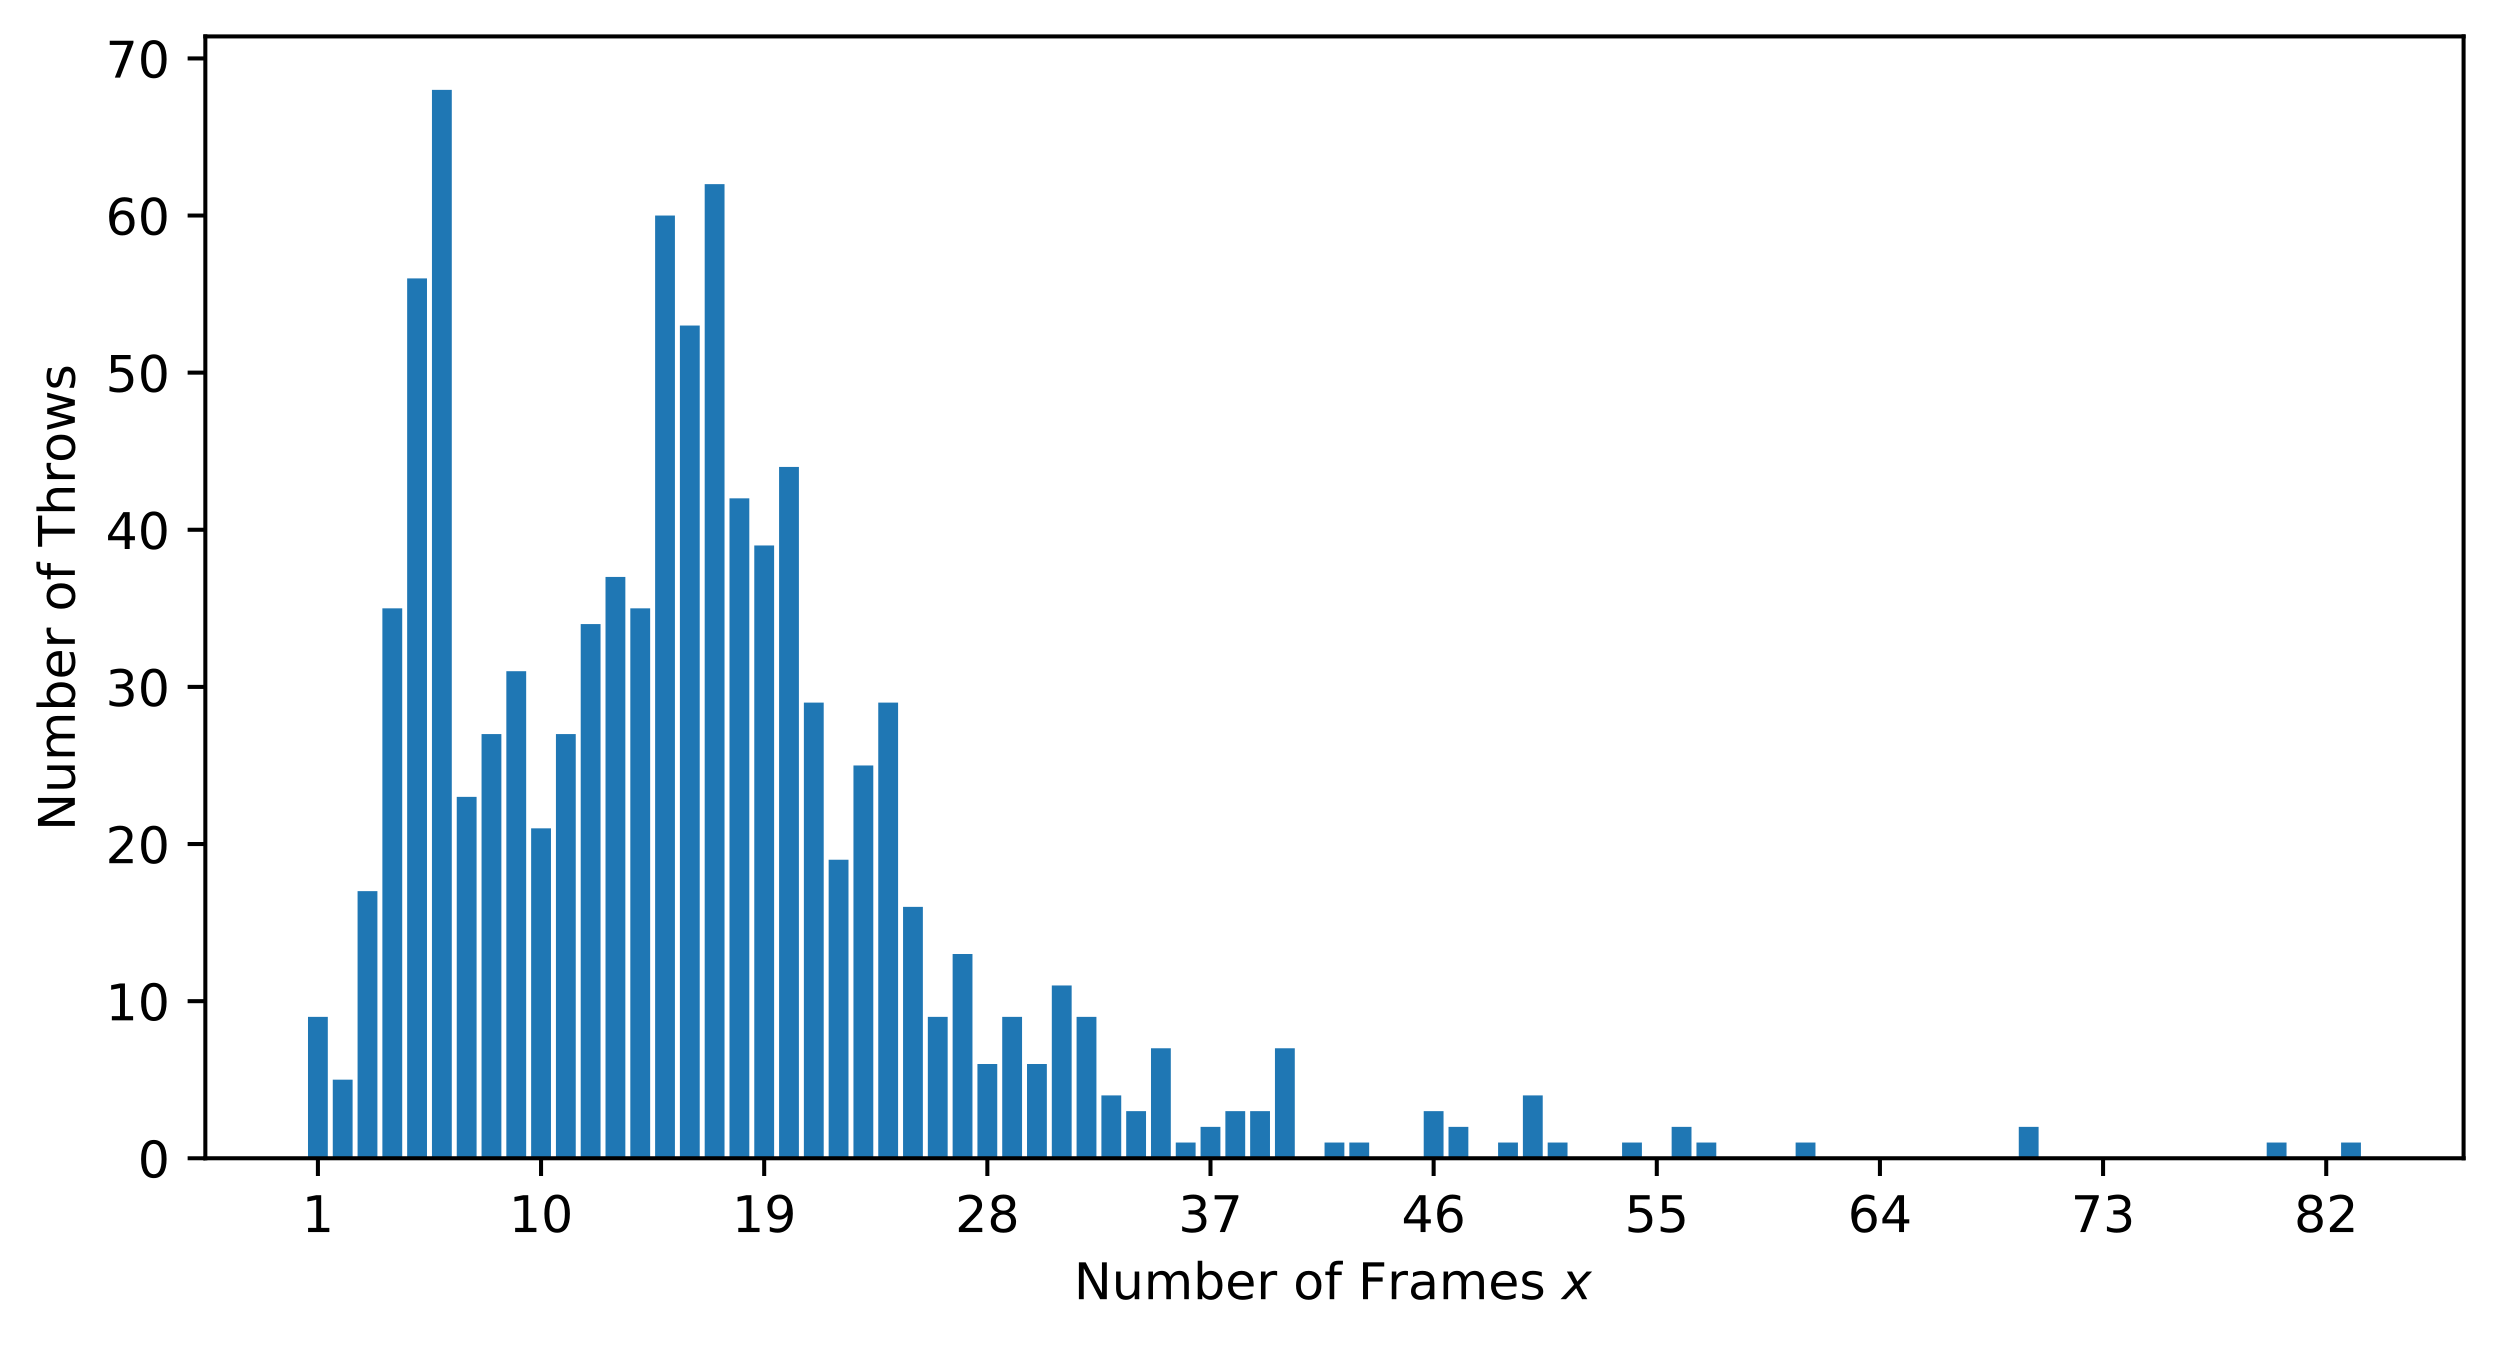 <?xml version="1.0" encoding="UTF-8" standalone="no"?>
<svg
   xmlns:dc="http://purl.org/dc/elements/1.1/"
   xmlns:cc="http://creativecommons.org/ns#"
   xmlns:rdf="http://www.w3.org/1999/02/22-rdf-syntax-ns#"
   xmlns:svg="http://www.w3.org/2000/svg"
   xmlns="http://www.w3.org/2000/svg"
   xmlns:xlink="http://www.w3.org/1999/xlink"
   xmlns:sodipodi="http://sodipodi.sourceforge.net/DTD/sodipodi-0.dtd"
   xmlns:inkscape="http://www.inkscape.org/namespaces/inkscape"
   width="494.191pt"
   height="266.504pt"
   viewBox="0 0 494.191 266.504"
   version="1.2"
   id="svg6655"
   sodipodi:docname="distribution.svg"
   inkscape:version="0.92.4 (5da689c313, 2019-01-14)">
  <sodipodi:namedview
     pagecolor="#ffffff"
     bordercolor="#666666"
     borderopacity="1"
     objecttolerance="10"
     gridtolerance="10"
     guidetolerance="10"
     inkscape:pageopacity="0"
     inkscape:pageshadow="2"
     inkscape:window-width="2560"
     inkscape:window-height="1377"
     id="namedview6657"
     showgrid="false"
     inkscape:zoom="1.2920468"
     inkscape:cx="356.19372"
     inkscape:cy="-44.477287"
     inkscape:window-x="-8"
     inkscape:window-y="-8"
     inkscape:window-maximized="1"
     inkscape:current-layer="svg6655" />
  <defs
     id="defs6182">
    <g
       id="g6018">
      <symbol
         overflow="visible"
         id="glyph0-0">
        <path
           style="stroke:none;"
           d="M 1.238 -0.828 L 2.852 -0.828 L 2.852 -6.391 L 1.102 -6.039 L 1.102 -6.941 L 2.84 -7.289 L 3.828 -7.289 L 3.828 -0.828 L 5.441 -0.828 L 5.441 0 L 1.238 0 L 1.238 -0.828 "
           id="path5910" />
      </symbol>
      <symbol
         overflow="visible"
         id="glyph0-1">
        <path
           style="stroke:none;"
           d="M 3.18 -6.641 C 2.672 -6.641 2.289 -6.391 2.031 -5.891 C 1.77 -5.391 1.648 -4.641 1.648 -3.641 C 1.648 -2.641 1.77 -1.891 2.031 -1.391 C 2.289 -0.891 2.672 -0.641 3.18 -0.641 C 3.691 -0.641 4.07 -0.891 4.328 -1.391 C 4.578 -1.891 4.711 -2.641 4.711 -3.641 C 4.711 -4.641 4.578 -5.391 4.328 -5.891 C 4.07 -6.391 3.691 -6.641 3.18 -6.641 M 3.18 -7.422 C 3.988 -7.422 4.609 -7.09 5.051 -6.449 C 5.48 -5.801 5.699 -4.859 5.699 -3.641 C 5.699 -2.41 5.48 -1.469 5.051 -0.828 C 4.609 -0.191 3.988 0.129 3.18 0.129 C 2.359 0.129 1.73 -0.191 1.301 -0.828 C 0.871 -1.469 0.66 -2.41 0.66 -3.641 C 0.66 -4.859 0.871 -5.801 1.301 -6.449 C 1.73 -7.09 2.359 -7.422 3.18 -7.422 "
           id="path5913" />
      </symbol>
      <symbol
         overflow="visible"
         id="glyph0-2">
        <path
           style="stroke:none;"
           d="M 1.102 -0.148 L 1.102 -1.051 C 1.34 -0.93 1.59 -0.84 1.852 -0.781 C 2.102 -0.719 2.352 -0.691 2.602 -0.691 C 3.238 -0.691 3.738 -0.898 4.078 -1.34 C 4.422 -1.781 4.621 -2.441 4.68 -3.34 C 4.48 -3.059 4.238 -2.84 3.961 -2.691 C 3.672 -2.539 3.352 -2.469 3 -2.469 C 2.262 -2.469 1.68 -2.691 1.262 -3.129 C 0.84 -3.57 0.629 -4.172 0.629 -4.941 C 0.629 -5.68 0.852 -6.281 1.289 -6.738 C 1.73 -7.191 2.32 -7.422 3.059 -7.422 C 3.898 -7.422 4.551 -7.09 4.988 -6.449 C 5.43 -5.801 5.66 -4.859 5.66 -3.641 C 5.66 -2.48 5.379 -1.57 4.84 -0.891 C 4.289 -0.211 3.559 0.129 2.641 0.129 C 2.391 0.129 2.141 0.102 1.891 0.059 C 1.629 0.02 1.371 -0.051 1.102 -0.148 M 3.059 -3.238 C 3.5 -3.238 3.852 -3.391 4.109 -3.691 C 4.371 -3.988 4.5 -4.41 4.5 -4.941 C 4.5 -5.461 4.371 -5.879 4.109 -6.18 C 3.852 -6.48 3.5 -6.641 3.059 -6.641 C 2.621 -6.641 2.27 -6.48 2.012 -6.18 C 1.75 -5.879 1.621 -5.461 1.621 -4.941 C 1.621 -4.41 1.75 -3.988 2.012 -3.691 C 2.27 -3.391 2.621 -3.238 3.059 -3.238 "
           id="path5916" />
      </symbol>
      <symbol
         overflow="visible"
         id="glyph0-3">
        <path
           style="stroke:none;"
           d="M 1.922 -0.828 L 5.359 -0.828 L 5.359 0 L 0.73 0 L 0.73 -0.828 C 1.102 -1.211 1.609 -1.73 2.262 -2.391 C 2.898 -3.039 3.309 -3.461 3.48 -3.648 C 3.801 -4 4.02 -4.301 4.141 -4.551 C 4.262 -4.789 4.328 -5.039 4.328 -5.281 C 4.328 -5.66 4.191 -5.98 3.922 -6.219 C 3.648 -6.461 3.301 -6.59 2.859 -6.59 C 2.551 -6.59 2.219 -6.531 1.879 -6.43 C 1.539 -6.32 1.172 -6.16 0.781 -5.941 L 0.781 -6.941 C 1.18 -7.102 1.551 -7.219 1.891 -7.301 C 2.23 -7.379 2.551 -7.422 2.84 -7.422 C 3.59 -7.422 4.191 -7.23 4.641 -6.852 C 5.09 -6.469 5.32 -5.969 5.32 -5.34 C 5.32 -5.039 5.262 -4.75 5.148 -4.488 C 5.039 -4.219 4.84 -3.898 4.539 -3.539 C 4.461 -3.441 4.199 -3.172 3.762 -2.719 C 3.32 -2.27 2.711 -1.641 1.922 -0.828 "
           id="path5919" />
      </symbol>
      <symbol
         overflow="visible"
         id="glyph0-4">
        <path
           style="stroke:none;"
           d="M 3.18 -3.461 C 2.711 -3.461 2.34 -3.328 2.07 -3.078 C 1.801 -2.828 1.672 -2.488 1.672 -2.051 C 1.672 -1.609 1.801 -1.262 2.07 -1.012 C 2.34 -0.762 2.711 -0.641 3.18 -0.641 C 3.641 -0.641 4.012 -0.762 4.281 -1.02 C 4.551 -1.27 4.691 -1.609 4.691 -2.051 C 4.691 -2.488 4.551 -2.828 4.289 -3.078 C 4.02 -3.328 3.648 -3.461 3.18 -3.461 M 2.191 -3.879 C 1.77 -3.98 1.441 -4.18 1.199 -4.469 C 0.961 -4.762 0.852 -5.109 0.852 -5.531 C 0.852 -6.109 1.051 -6.57 1.469 -6.91 C 1.879 -7.25 2.449 -7.422 3.18 -7.422 C 3.898 -7.422 4.469 -7.25 4.891 -6.91 C 5.301 -6.57 5.512 -6.109 5.512 -5.531 C 5.512 -5.109 5.391 -4.762 5.148 -4.469 C 4.91 -4.18 4.59 -3.98 4.172 -3.879 C 4.641 -3.77 5.012 -3.551 5.281 -3.23 C 5.539 -2.91 5.68 -2.512 5.68 -2.051 C 5.68 -1.34 5.461 -0.801 5.031 -0.43 C 4.59 -0.051 3.98 0.129 3.18 0.129 C 2.371 0.129 1.75 -0.051 1.32 -0.43 C 0.891 -0.801 0.68 -1.34 0.68 -2.051 C 0.68 -2.512 0.809 -2.91 1.078 -3.23 C 1.34 -3.551 1.711 -3.77 2.191 -3.879 M 1.828 -5.441 C 1.828 -5.059 1.941 -4.762 2.18 -4.551 C 2.422 -4.34 2.75 -4.238 3.18 -4.238 C 3.602 -4.238 3.93 -4.34 4.172 -4.551 C 4.41 -4.762 4.531 -5.059 4.531 -5.441 C 4.531 -5.82 4.41 -6.109 4.172 -6.32 C 3.93 -6.531 3.602 -6.641 3.18 -6.641 C 2.75 -6.641 2.422 -6.531 2.18 -6.32 C 1.941 -6.109 1.828 -5.82 1.828 -5.441 "
           id="path5922" />
      </symbol>
      <symbol
         overflow="visible"
         id="glyph0-5">
        <path
           style="stroke:none;"
           d="M 4.059 -3.93 C 4.531 -3.828 4.898 -3.621 5.16 -3.301 C 5.422 -2.98 5.559 -2.578 5.559 -2.121 C 5.559 -1.398 5.309 -0.84 4.82 -0.449 C 4.32 -0.059 3.621 0.129 2.711 0.129 C 2.398 0.129 2.078 0.102 1.762 0.039 C 1.441 -0.012 1.102 -0.102 0.762 -0.219 L 0.762 -1.172 C 1.031 -1.012 1.328 -0.891 1.66 -0.809 C 1.98 -0.73 2.32 -0.691 2.68 -0.691 C 3.301 -0.691 3.77 -0.809 4.09 -1.051 C 4.41 -1.289 4.578 -1.648 4.578 -2.121 C 4.578 -2.539 4.43 -2.879 4.129 -3.121 C 3.828 -3.359 3.41 -3.488 2.871 -3.488 L 2.02 -3.488 L 2.02 -4.301 L 2.91 -4.301 C 3.391 -4.301 3.762 -4.391 4.02 -4.59 C 4.281 -4.781 4.41 -5.059 4.41 -5.43 C 4.41 -5.801 4.27 -6.09 4.012 -6.289 C 3.738 -6.488 3.359 -6.59 2.871 -6.59 C 2.602 -6.59 2.309 -6.559 2 -6.5 C 1.691 -6.441 1.352 -6.352 0.98 -6.23 L 0.98 -7.109 C 1.352 -7.211 1.699 -7.289 2.031 -7.34 C 2.352 -7.391 2.66 -7.422 2.961 -7.422 C 3.699 -7.422 4.289 -7.25 4.73 -6.91 C 5.172 -6.57 5.391 -6.109 5.391 -5.531 C 5.391 -5.129 5.27 -4.789 5.039 -4.512 C 4.809 -4.23 4.48 -4.031 4.059 -3.93 "
           id="path5925" />
      </symbol>
      <symbol
         overflow="visible"
         id="glyph0-6">
        <path
           style="stroke:none;"
           d="M 0.82 -7.289 L 5.512 -7.289 L 5.512 -6.871 L 2.859 0 L 1.828 0 L 4.32 -6.461 L 0.82 -6.461 L 0.82 -7.289 "
           id="path5928" />
      </symbol>
      <symbol
         overflow="visible"
         id="glyph0-7">
        <path
           style="stroke:none;"
           d="M 3.781 -6.43 L 1.289 -2.539 L 3.781 -2.539 L 3.781 -6.43 M 3.52 -7.289 L 4.762 -7.289 L 4.762 -2.539 L 5.801 -2.539 L 5.801 -1.719 L 4.762 -1.719 L 4.762 0 L 3.781 0 L 3.781 -1.719 L 0.488 -1.719 L 0.488 -2.672 L 3.52 -7.289 "
           id="path5931" />
      </symbol>
      <symbol
         overflow="visible"
         id="glyph0-8">
        <path
           style="stroke:none;"
           d="M 3.301 -4.039 C 2.859 -4.039 2.512 -3.879 2.25 -3.578 C 1.988 -3.281 1.859 -2.859 1.859 -2.34 C 1.859 -1.809 1.988 -1.391 2.25 -1.09 C 2.512 -0.789 2.859 -0.641 3.301 -0.641 C 3.738 -0.641 4.09 -0.789 4.352 -1.09 C 4.609 -1.391 4.738 -1.809 4.738 -2.34 C 4.738 -2.859 4.609 -3.281 4.352 -3.578 C 4.09 -3.879 3.738 -4.039 3.301 -4.039 M 5.262 -7.129 L 5.262 -6.23 C 5.012 -6.352 4.762 -6.441 4.512 -6.5 C 4.25 -6.559 4 -6.59 3.762 -6.59 C 3.102 -6.59 2.602 -6.371 2.262 -5.93 C 1.922 -5.488 1.719 -4.82 1.68 -3.941 C 1.871 -4.219 2.109 -4.441 2.398 -4.59 C 2.691 -4.738 3.012 -4.82 3.359 -4.82 C 4.09 -4.82 4.672 -4.59 5.09 -4.148 C 5.512 -3.711 5.73 -3.102 5.73 -2.34 C 5.73 -1.59 5.5 -0.988 5.059 -0.539 C 4.621 -0.09 4.031 0.129 3.301 0.129 C 2.461 0.129 1.809 -0.191 1.371 -0.828 C 0.922 -1.469 0.699 -2.41 0.699 -3.641 C 0.699 -4.789 0.969 -5.711 1.52 -6.391 C 2.059 -7.07 2.801 -7.422 3.719 -7.422 C 3.961 -7.422 4.211 -7.391 4.469 -7.352 C 4.719 -7.301 4.98 -7.23 5.262 -7.129 "
           id="path5934" />
      </symbol>
      <symbol
         overflow="visible"
         id="glyph0-9">
        <path
           style="stroke:none;"
           d="M 1.078 -7.289 L 4.949 -7.289 L 4.949 -6.461 L 1.98 -6.461 L 1.98 -4.672 C 2.121 -4.719 2.27 -4.762 2.41 -4.781 C 2.551 -4.801 2.699 -4.82 2.84 -4.82 C 3.648 -4.82 4.289 -4.59 4.77 -4.148 C 5.25 -3.699 5.488 -3.102 5.488 -2.34 C 5.488 -1.551 5.238 -0.941 4.75 -0.512 C 4.262 -0.078 3.57 0.129 2.691 0.129 C 2.379 0.129 2.07 0.102 1.75 0.059 C 1.43 0.012 1.109 -0.059 0.77 -0.172 L 0.77 -1.16 C 1.059 -1 1.359 -0.879 1.68 -0.801 C 1.988 -0.719 2.32 -0.691 2.672 -0.691 C 3.23 -0.691 3.68 -0.828 4.012 -1.129 C 4.328 -1.43 4.5 -1.828 4.5 -2.34 C 4.5 -2.84 4.328 -3.238 4.012 -3.539 C 3.68 -3.84 3.23 -3.988 2.672 -3.988 C 2.41 -3.988 2.141 -3.961 1.879 -3.898 C 1.621 -3.84 1.352 -3.75 1.078 -3.629 L 1.078 -7.289 "
           id="path5937" />
      </symbol>
      <symbol
         overflow="visible"
         id="glyph0-10">
        <path
           style="stroke:none;"
           d="M 0.98 -7.289 L 2.309 -7.289 L 5.539 -1.191 L 5.539 -7.289 L 6.5 -7.289 L 6.5 0 L 5.172 0 L 1.941 -6.102 L 1.941 0 L 0.98 0 L 0.98 -7.289 "
           id="path5940" />
      </symbol>
      <symbol
         overflow="visible"
         id="glyph0-11">
        <path
           style="stroke:none;"
           d="M 0.852 -2.16 L 0.852 -5.469 L 1.75 -5.469 L 1.75 -2.191 C 1.75 -1.672 1.852 -1.289 2.051 -1.031 C 2.25 -0.77 2.551 -0.641 2.961 -0.641 C 3.441 -0.641 3.828 -0.789 4.109 -1.102 C 4.391 -1.41 4.531 -1.828 4.531 -2.371 L 4.531 -5.469 L 5.43 -5.469 L 5.43 0 L 4.531 0 L 4.531 -0.84 C 4.309 -0.5 4.051 -0.262 3.77 -0.102 C 3.48 0.051 3.148 0.129 2.77 0.129 C 2.141 0.129 1.66 -0.059 1.34 -0.449 C 1.012 -0.828 0.852 -1.398 0.852 -2.16 M 3.109 -5.602 L 3.109 -5.602 "
           id="path5943" />
      </symbol>
      <symbol
         overflow="visible"
         id="glyph0-12">
        <path
           style="stroke:none;"
           d="M 5.199 -4.422 C 5.422 -4.82 5.691 -5.109 6 -5.309 C 6.309 -5.5 6.68 -5.602 7.109 -5.602 C 7.672 -5.602 8.109 -5.398 8.422 -5 C 8.73 -4.602 8.891 -4.031 8.891 -3.301 L 8.891 0 L 7.988 0 L 7.988 -3.27 C 7.988 -3.789 7.891 -4.18 7.711 -4.441 C 7.52 -4.691 7.238 -4.82 6.859 -4.82 C 6.391 -4.82 6.02 -4.66 5.75 -4.352 C 5.48 -4.039 5.352 -3.621 5.352 -3.09 L 5.352 0 L 4.449 0 L 4.449 -3.27 C 4.449 -3.789 4.352 -4.18 4.172 -4.441 C 3.98 -4.691 3.691 -4.82 3.309 -4.82 C 2.852 -4.82 2.48 -4.66 2.211 -4.352 C 1.941 -4.039 1.809 -3.621 1.809 -3.09 L 1.809 0 L 0.91 0 L 0.91 -5.469 L 1.809 -5.469 L 1.809 -4.621 C 2.012 -4.949 2.262 -5.199 2.551 -5.359 C 2.828 -5.52 3.172 -5.602 3.57 -5.602 C 3.969 -5.602 4.301 -5.5 4.578 -5.301 C 4.859 -5.102 5.059 -4.801 5.199 -4.422 "
           id="path5946" />
      </symbol>
      <symbol
         overflow="visible"
         id="glyph0-13">
        <path
           style="stroke:none;"
           d="M 4.871 -2.73 C 4.871 -3.391 4.73 -3.898 4.461 -4.281 C 4.18 -4.66 3.809 -4.852 3.34 -4.852 C 2.859 -4.852 2.488 -4.66 2.219 -4.281 C 1.941 -3.898 1.809 -3.391 1.809 -2.73 C 1.809 -2.07 1.941 -1.551 2.219 -1.172 C 2.488 -0.789 2.859 -0.609 3.34 -0.609 C 3.809 -0.609 4.18 -0.789 4.461 -1.172 C 4.73 -1.551 4.871 -2.07 4.871 -2.73 M 1.809 -4.641 C 1.988 -4.961 2.23 -5.199 2.52 -5.359 C 2.809 -5.52 3.16 -5.602 3.559 -5.602 C 4.219 -5.602 4.762 -5.328 5.18 -4.809 C 5.59 -4.281 5.801 -3.59 5.801 -2.73 C 5.801 -1.871 5.59 -1.172 5.18 -0.648 C 4.762 -0.129 4.219 0.129 3.559 0.129 C 3.16 0.129 2.809 0.051 2.52 -0.102 C 2.23 -0.25 1.988 -0.488 1.809 -0.82 L 1.809 0 L 0.91 0 L 0.91 -7.602 L 1.809 -7.602 L 1.809 -4.641 "
           id="path5949" />
      </symbol>
      <symbol
         overflow="visible"
         id="glyph0-14">
        <path
           style="stroke:none;"
           d="M 5.621 -2.961 L 5.621 -2.52 L 1.488 -2.52 C 1.531 -1.898 1.711 -1.422 2.051 -1.102 C 2.379 -0.781 2.84 -0.621 3.441 -0.621 C 3.781 -0.621 4.121 -0.66 4.441 -0.738 C 4.762 -0.82 5.09 -0.949 5.41 -1.129 L 5.41 -0.281 C 5.09 -0.141 4.762 -0.031 4.422 0.031 C 4.078 0.09 3.73 0.129 3.391 0.129 C 2.512 0.129 1.82 -0.121 1.309 -0.621 C 0.801 -1.121 0.551 -1.809 0.551 -2.68 C 0.551 -3.57 0.789 -4.281 1.27 -4.809 C 1.75 -5.328 2.41 -5.602 3.23 -5.602 C 3.969 -5.602 4.551 -5.359 4.98 -4.891 C 5.398 -4.41 5.621 -3.77 5.621 -2.961 M 4.719 -3.219 C 4.711 -3.711 4.57 -4.102 4.309 -4.398 C 4.039 -4.691 3.68 -4.84 3.238 -4.84 C 2.738 -4.84 2.34 -4.691 2.039 -4.41 C 1.738 -4.129 1.559 -3.73 1.52 -3.219 L 4.719 -3.219 "
           id="path5952" />
      </symbol>
      <symbol
         overflow="visible"
         id="glyph0-15">
        <path
           style="stroke:none;"
           d="M 4.109 -4.629 C 4.012 -4.691 3.898 -4.73 3.781 -4.762 C 3.66 -4.781 3.531 -4.801 3.391 -4.801 C 2.879 -4.801 2.488 -4.629 2.219 -4.301 C 1.941 -3.969 1.809 -3.5 1.809 -2.879 L 1.809 0 L 0.91 0 L 0.91 -5.469 L 1.809 -5.469 L 1.809 -4.621 C 1.988 -4.949 2.238 -5.199 2.539 -5.359 C 2.84 -5.52 3.211 -5.602 3.648 -5.602 C 3.711 -5.602 3.781 -5.59 3.859 -5.59 C 3.93 -5.578 4.012 -5.57 4.109 -5.551 L 4.109 -4.629 "
           id="path5955" />
      </symbol>
      <symbol
         overflow="visible"
         id="glyph0-16">
        <path
           style="stroke:none;"
           d=""
           id="path5958" />
      </symbol>
      <symbol
         overflow="visible"
         id="glyph0-17">
        <path
           style="stroke:none;"
           d="M 3.059 -4.84 C 2.578 -4.84 2.199 -4.648 1.922 -4.27 C 1.641 -3.891 1.5 -3.379 1.5 -2.73 C 1.5 -2.07 1.629 -1.559 1.91 -1.18 C 2.191 -0.801 2.57 -0.621 3.059 -0.621 C 3.539 -0.621 3.922 -0.801 4.199 -1.18 C 4.48 -1.559 4.621 -2.07 4.621 -2.73 C 4.621 -3.371 4.48 -3.891 4.199 -4.27 C 3.922 -4.648 3.539 -4.84 3.059 -4.84 M 3.059 -5.602 C 3.84 -5.602 4.449 -5.34 4.898 -4.84 C 5.34 -4.328 5.57 -3.629 5.57 -2.73 C 5.57 -1.828 5.34 -1.129 4.898 -0.629 C 4.449 -0.121 3.84 0.129 3.059 0.129 C 2.27 0.129 1.648 -0.121 1.211 -0.629 C 0.77 -1.129 0.551 -1.828 0.551 -2.73 C 0.551 -3.629 0.77 -4.328 1.211 -4.84 C 1.648 -5.34 2.27 -5.602 3.059 -5.602 "
           id="path5961" />
      </symbol>
      <symbol
         overflow="visible"
         id="glyph0-18">
        <path
           style="stroke:none;"
           d="M 3.711 -7.602 L 3.711 -6.852 L 2.852 -6.852 C 2.531 -6.852 2.301 -6.781 2.18 -6.648 C 2.051 -6.52 1.988 -6.289 1.988 -5.949 L 1.988 -5.469 L 3.469 -5.469 L 3.469 -4.77 L 1.988 -4.77 L 1.988 0 L 1.09 0 L 1.09 -4.77 L 0.23 -4.77 L 0.23 -5.469 L 1.09 -5.469 L 1.09 -5.852 C 1.09 -6.449 1.23 -6.898 1.512 -7.18 C 1.789 -7.461 2.238 -7.602 2.859 -7.602 L 3.711 -7.602 "
           id="path5964" />
      </symbol>
      <symbol
         overflow="visible"
         id="glyph0-19">
        <path
           style="stroke:none;"
           d="M 0.98 -7.289 L 5.172 -7.289 L 5.172 -6.461 L 1.969 -6.461 L 1.969 -4.309 L 4.859 -4.309 L 4.859 -3.48 L 1.969 -3.48 L 1.969 0 L 0.98 0 L 0.98 -7.289 "
           id="path5967" />
      </symbol>
      <symbol
         overflow="visible"
         id="glyph0-20">
        <path
           style="stroke:none;"
           d="M 3.43 -2.75 C 2.699 -2.75 2.199 -2.66 1.922 -2.5 C 1.641 -2.328 1.5 -2.051 1.5 -1.648 C 1.5 -1.328 1.602 -1.07 1.809 -0.891 C 2.02 -0.699 2.309 -0.609 2.672 -0.609 C 3.172 -0.609 3.57 -0.781 3.871 -1.141 C 4.172 -1.488 4.32 -1.961 4.32 -2.551 L 4.32 -2.75 L 3.43 -2.75 M 5.219 -3.121 L 5.219 0 L 4.32 0 L 4.32 -0.828 C 4.109 -0.488 3.852 -0.25 3.551 -0.102 C 3.25 0.051 2.871 0.129 2.43 0.129 C 1.871 0.129 1.422 -0.02 1.09 -0.328 C 0.762 -0.641 0.602 -1.059 0.602 -1.59 C 0.602 -2.199 0.801 -2.66 1.219 -2.98 C 1.629 -3.289 2.238 -3.449 3.059 -3.449 L 4.32 -3.449 L 4.32 -3.539 C 4.32 -3.949 4.18 -4.27 3.91 -4.5 C 3.641 -4.719 3.262 -4.84 2.77 -4.84 C 2.449 -4.84 2.148 -4.801 1.852 -4.719 C 1.551 -4.641 1.27 -4.531 1 -4.391 L 1 -5.219 C 1.32 -5.34 1.641 -5.441 1.949 -5.5 C 2.262 -5.559 2.559 -5.602 2.859 -5.602 C 3.648 -5.602 4.238 -5.391 4.629 -4.98 C 5.02 -4.57 5.219 -3.949 5.219 -3.121 "
           id="path5970" />
      </symbol>
      <symbol
         overflow="visible"
         id="glyph0-21">
        <path
           style="stroke:none;"
           d="M 4.43 -5.309 L 4.43 -4.461 C 4.172 -4.578 3.91 -4.68 3.641 -4.75 C 3.359 -4.809 3.078 -4.852 2.789 -4.852 C 2.34 -4.852 2 -4.781 1.781 -4.641 C 1.559 -4.5 1.449 -4.301 1.449 -4.031 C 1.449 -3.82 1.531 -3.66 1.691 -3.539 C 1.852 -3.422 2.172 -3.301 2.648 -3.199 L 2.961 -3.129 C 3.602 -2.988 4.051 -2.789 4.32 -2.551 C 4.578 -2.301 4.719 -1.949 4.719 -1.512 C 4.719 -1 4.52 -0.602 4.121 -0.309 C 3.719 -0.012 3.16 0.129 2.461 0.129 C 2.16 0.129 1.859 0.102 1.539 0.051 C 1.219 0 0.891 -0.078 0.539 -0.199 L 0.539 -1.129 C 0.871 -0.949 1.199 -0.82 1.52 -0.738 C 1.84 -0.648 2.16 -0.609 2.48 -0.609 C 2.898 -0.609 3.23 -0.68 3.461 -0.82 C 3.68 -0.961 3.801 -1.172 3.801 -1.441 C 3.801 -1.68 3.711 -1.871 3.551 -2 C 3.391 -2.129 3.031 -2.262 2.469 -2.379 L 2.16 -2.449 C 1.602 -2.57 1.191 -2.75 0.949 -2.988 C 0.699 -3.23 0.578 -3.559 0.578 -3.988 C 0.578 -4.5 0.762 -4.898 1.121 -5.18 C 1.48 -5.461 2 -5.602 2.68 -5.602 C 3.012 -5.602 3.32 -5.57 3.621 -5.52 C 3.91 -5.469 4.18 -5.398 4.43 -5.309 "
           id="path5973" />
      </symbol>
      <symbol
         overflow="visible"
         id="glyph1-0">
        <path
           style="stroke:none;"
           d="M 6 -5.469 L 3.488 -2.789 L 5.031 0 L 4 0 L 2.84 -2.172 L 0.828 0 L -0.25 0 L 2.43 -2.879 L 1 -5.469 L 2.031 -5.469 L 3.078 -3.488 L 4.91 -5.469 L 6 -5.469 "
           id="path5976" />
      </symbol>
      <symbol
         overflow="visible"
         id="glyph2-0">
        <path
           style="stroke:none;"
           d="M -7.289 -0.98 L -7.289 -2.309 L -1.191 -5.539 L -7.289 -5.539 L -7.289 -6.5 L 0 -6.5 L 0 -5.172 L -6.102 -1.941 L 0 -1.941 L 0 -0.98 L -7.289 -0.98 "
           id="path5979" />
      </symbol>
      <symbol
         overflow="visible"
         id="glyph2-1">
        <path
           style="stroke:none;"
           d="M -2.16 -0.852 L -5.469 -0.852 L -5.469 -1.75 L -2.191 -1.75 C -1.672 -1.75 -1.289 -1.852 -1.031 -2.051 C -0.77 -2.25 -0.641 -2.551 -0.641 -2.961 C -0.641 -3.441 -0.789 -3.828 -1.102 -4.109 C -1.41 -4.391 -1.828 -4.531 -2.371 -4.531 L -5.469 -4.531 L -5.469 -5.43 L 0 -5.43 L 0 -4.531 L -0.84 -4.531 C -0.5 -4.309 -0.262 -4.051 -0.102 -3.77 C 0.051 -3.48 0.129 -3.148 0.129 -2.77 C 0.129 -2.141 -0.059 -1.66 -0.449 -1.34 C -0.828 -1.012 -1.398 -0.852 -2.16 -0.852 M -5.602 -3.109 L -5.602 -3.109 "
           id="path5982" />
      </symbol>
      <symbol
         overflow="visible"
         id="glyph2-2">
        <path
           style="stroke:none;"
           d="M -4.422 -5.199 C -4.82 -5.422 -5.109 -5.691 -5.309 -6 C -5.5 -6.309 -5.602 -6.68 -5.602 -7.109 C -5.602 -7.672 -5.398 -8.109 -5 -8.422 C -4.602 -8.73 -4.031 -8.891 -3.301 -8.891 L 0 -8.891 L 0 -7.988 L -3.27 -7.988 C -3.789 -7.988 -4.18 -7.891 -4.441 -7.711 C -4.691 -7.52 -4.82 -7.238 -4.82 -6.859 C -4.82 -6.391 -4.66 -6.02 -4.352 -5.75 C -4.039 -5.48 -3.621 -5.352 -3.09 -5.352 L 0 -5.352 L 0 -4.449 L -3.27 -4.449 C -3.789 -4.449 -4.18 -4.352 -4.441 -4.172 C -4.691 -3.98 -4.82 -3.691 -4.82 -3.309 C -4.82 -2.852 -4.66 -2.48 -4.352 -2.211 C -4.039 -1.941 -3.621 -1.809 -3.09 -1.809 L 0 -1.809 L 0 -0.91 L -5.469 -0.91 L -5.469 -1.809 L -4.621 -1.809 C -4.949 -2.012 -5.199 -2.262 -5.359 -2.551 C -5.52 -2.828 -5.602 -3.172 -5.602 -3.57 C -5.602 -3.969 -5.5 -4.301 -5.301 -4.578 C -5.102 -4.859 -4.801 -5.059 -4.422 -5.199 "
           id="path5985" />
      </symbol>
      <symbol
         overflow="visible"
         id="glyph2-3">
        <path
           style="stroke:none;"
           d="M -2.73 -4.871 C -3.391 -4.871 -3.898 -4.73 -4.281 -4.461 C -4.66 -4.18 -4.852 -3.809 -4.852 -3.34 C -4.852 -2.859 -4.66 -2.488 -4.281 -2.219 C -3.898 -1.941 -3.391 -1.809 -2.73 -1.809 C -2.07 -1.809 -1.551 -1.941 -1.172 -2.219 C -0.789 -2.488 -0.609 -2.859 -0.609 -3.34 C -0.609 -3.809 -0.789 -4.18 -1.172 -4.461 C -1.551 -4.73 -2.07 -4.871 -2.73 -4.871 M -4.641 -1.809 C -4.961 -1.988 -5.199 -2.23 -5.359 -2.52 C -5.52 -2.809 -5.602 -3.16 -5.602 -3.559 C -5.602 -4.219 -5.328 -4.762 -4.809 -5.18 C -4.281 -5.59 -3.59 -5.801 -2.73 -5.801 C -1.871 -5.801 -1.172 -5.59 -0.648 -5.18 C -0.129 -4.762 0.129 -4.219 0.129 -3.559 C 0.129 -3.16 0.051 -2.809 -0.102 -2.52 C -0.25 -2.23 -0.488 -1.988 -0.82 -1.809 L 0 -1.809 L 0 -0.91 L -7.602 -0.91 L -7.602 -1.809 L -4.641 -1.809 "
           id="path5988" />
      </symbol>
      <symbol
         overflow="visible"
         id="glyph2-4">
        <path
           style="stroke:none;"
           d="M -2.961 -5.621 L -2.52 -5.621 L -2.52 -1.488 C -1.898 -1.531 -1.422 -1.711 -1.102 -2.051 C -0.781 -2.379 -0.621 -2.84 -0.621 -3.441 C -0.621 -3.781 -0.66 -4.121 -0.738 -4.441 C -0.82 -4.762 -0.949 -5.09 -1.129 -5.41 L -0.281 -5.41 C -0.141 -5.09 -0.031 -4.762 0.031 -4.422 C 0.09 -4.078 0.129 -3.73 0.129 -3.391 C 0.129 -2.512 -0.121 -1.82 -0.621 -1.309 C -1.121 -0.801 -1.809 -0.551 -2.68 -0.551 C -3.57 -0.551 -4.281 -0.789 -4.809 -1.27 C -5.328 -1.75 -5.602 -2.41 -5.602 -3.23 C -5.602 -3.969 -5.359 -4.551 -4.891 -4.98 C -4.41 -5.398 -3.77 -5.621 -2.961 -5.621 M -3.219 -4.719 C -3.711 -4.711 -4.102 -4.57 -4.398 -4.309 C -4.691 -4.039 -4.84 -3.68 -4.84 -3.238 C -4.84 -2.738 -4.691 -2.34 -4.41 -2.039 C -4.129 -1.738 -3.73 -1.559 -3.219 -1.52 L -3.219 -4.719 "
           id="path5991" />
      </symbol>
      <symbol
         overflow="visible"
         id="glyph2-5">
        <path
           style="stroke:none;"
           d="M -4.629 -4.109 C -4.691 -4.012 -4.73 -3.898 -4.762 -3.781 C -4.781 -3.66 -4.801 -3.531 -4.801 -3.391 C -4.801 -2.879 -4.629 -2.488 -4.301 -2.219 C -3.969 -1.941 -3.5 -1.809 -2.879 -1.809 L 0 -1.809 L 0 -0.91 L -5.469 -0.91 L -5.469 -1.809 L -4.621 -1.809 C -4.949 -1.988 -5.199 -2.238 -5.359 -2.539 C -5.52 -2.84 -5.602 -3.211 -5.602 -3.648 C -5.602 -3.711 -5.59 -3.781 -5.59 -3.859 C -5.578 -3.93 -5.57 -4.012 -5.551 -4.109 L -4.629 -4.109 "
           id="path5994" />
      </symbol>
      <symbol
         overflow="visible"
         id="glyph2-6">
        <path
           style="stroke:none;"
           d=""
           id="path5997" />
      </symbol>
      <symbol
         overflow="visible"
         id="glyph2-7">
        <path
           style="stroke:none;"
           d="M -4.84 -3.059 C -4.84 -2.578 -4.648 -2.199 -4.27 -1.922 C -3.891 -1.641 -3.379 -1.5 -2.73 -1.5 C -2.07 -1.5 -1.559 -1.629 -1.18 -1.91 C -0.801 -2.191 -0.621 -2.57 -0.621 -3.059 C -0.621 -3.539 -0.801 -3.922 -1.18 -4.199 C -1.559 -4.48 -2.07 -4.621 -2.73 -4.621 C -3.371 -4.621 -3.891 -4.48 -4.27 -4.199 C -4.648 -3.922 -4.84 -3.539 -4.84 -3.059 M -5.602 -3.059 C -5.602 -3.84 -5.34 -4.449 -4.84 -4.898 C -4.328 -5.34 -3.629 -5.57 -2.73 -5.57 C -1.828 -5.57 -1.129 -5.34 -0.629 -4.898 C -0.121 -4.449 0.129 -3.84 0.129 -3.059 C 0.129 -2.27 -0.121 -1.648 -0.629 -1.211 C -1.129 -0.77 -1.828 -0.551 -2.73 -0.551 C -3.629 -0.551 -4.328 -0.77 -4.84 -1.211 C -5.34 -1.648 -5.602 -2.27 -5.602 -3.059 "
           id="path6000" />
      </symbol>
      <symbol
         overflow="visible"
         id="glyph2-8">
        <path
           style="stroke:none;"
           d="M -7.602 -3.711 L -6.852 -3.711 L -6.852 -2.852 C -6.852 -2.531 -6.781 -2.301 -6.648 -2.18 C -6.52 -2.051 -6.289 -1.988 -5.949 -1.988 L -5.469 -1.988 L -5.469 -3.469 L -4.77 -3.469 L -4.77 -1.988 L 0 -1.988 L 0 -1.09 L -4.77 -1.09 L -4.77 -0.23 L -5.469 -0.23 L -5.469 -1.09 L -5.852 -1.09 C -6.449 -1.09 -6.898 -1.23 -7.18 -1.512 C -7.461 -1.789 -7.602 -2.238 -7.602 -2.859 L -7.602 -3.711 "
           id="path6003" />
      </symbol>
      <symbol
         overflow="visible"
         id="glyph2-9">
        <path
           style="stroke:none;"
           d="M -7.289 0.02 L -7.289 -6.141 L -6.461 -6.141 L -6.461 -3.551 L 0 -3.551 L 0 -2.559 L -6.461 -2.559 L -6.461 0.02 L -7.289 0.02 "
           id="path6006" />
      </symbol>
      <symbol
         overflow="visible"
         id="glyph2-10">
        <path
           style="stroke:none;"
           d="M -3.301 -5.488 L 0 -5.488 L 0 -4.59 L -3.27 -4.59 C -3.789 -4.59 -4.172 -4.48 -4.43 -4.281 C -4.691 -4.078 -4.82 -3.781 -4.82 -3.379 C -4.82 -2.891 -4.66 -2.512 -4.352 -2.23 C -4.039 -1.949 -3.621 -1.809 -3.09 -1.809 L 0 -1.809 L 0 -0.91 L -7.602 -0.91 L -7.602 -1.809 L -4.621 -1.809 C -4.941 -2.02 -5.191 -2.27 -5.352 -2.57 C -5.512 -2.859 -5.602 -3.199 -5.602 -3.578 C -5.602 -4.199 -5.398 -4.68 -5.012 -5 C -4.621 -5.32 -4.051 -5.488 -3.301 -5.488 "
           id="path6009" />
      </symbol>
      <symbol
         overflow="visible"
         id="glyph2-11">
        <path
           style="stroke:none;"
           d="M -5.469 -0.422 L -5.469 -1.32 L -1.199 -2.441 L -5.469 -3.559 L -5.469 -4.621 L -1.199 -5.738 L -5.469 -6.859 L -5.469 -7.762 L 0 -6.328 L 0 -5.27 L -4.48 -4.09 L 0 -2.91 L 0 -1.852 L -5.469 -0.422 "
           id="path6012" />
      </symbol>
      <symbol
         overflow="visible"
         id="glyph2-12">
        <path
           style="stroke:none;"
           d="M -5.309 -4.43 L -4.461 -4.43 C -4.578 -4.172 -4.68 -3.91 -4.75 -3.641 C -4.809 -3.359 -4.852 -3.078 -4.852 -2.789 C -4.852 -2.34 -4.781 -2 -4.641 -1.781 C -4.5 -1.559 -4.301 -1.449 -4.031 -1.449 C -3.82 -1.449 -3.66 -1.531 -3.539 -1.691 C -3.422 -1.852 -3.301 -2.172 -3.199 -2.648 L -3.129 -2.961 C -2.988 -3.602 -2.789 -4.051 -2.551 -4.32 C -2.301 -4.578 -1.949 -4.719 -1.512 -4.719 C -1 -4.719 -0.602 -4.52 -0.309 -4.121 C -0.012 -3.719 0.129 -3.16 0.129 -2.461 C 0.129 -2.16 0.102 -1.859 0.051 -1.539 C 0 -1.219 -0.078 -0.891 -0.199 -0.539 L -1.129 -0.539 C -0.949 -0.871 -0.82 -1.199 -0.738 -1.52 C -0.648 -1.84 -0.609 -2.16 -0.609 -2.48 C -0.609 -2.898 -0.68 -3.23 -0.82 -3.461 C -0.961 -3.68 -1.172 -3.801 -1.441 -3.801 C -1.68 -3.801 -1.871 -3.711 -2 -3.551 C -2.129 -3.391 -2.262 -3.031 -2.379 -2.469 L -2.449 -2.16 C -2.57 -1.602 -2.75 -1.191 -2.988 -0.949 C -3.23 -0.699 -3.559 -0.578 -3.988 -0.578 C -4.5 -0.578 -4.898 -0.762 -5.18 -1.121 C -5.461 -1.48 -5.602 -2 -5.602 -2.68 C -5.602 -3.012 -5.57 -3.32 -5.52 -3.621 C -5.469 -3.91 -5.398 -4.18 -5.309 -4.43 "
           id="path6015" />
      </symbol>
    </g>
    <clipPath
       id="clip1">
      <path
         d="M 60 201 L 65 201 L 65 228.961 L 60 228.961 Z M 60 201 "
         id="path6020" />
    </clipPath>
    <clipPath
       id="clip2">
      <path
         d="M 65 213 L 70 213 L 70 228.961 L 65 228.961 Z M 65 213 "
         id="path6023" />
    </clipPath>
    <clipPath
       id="clip3">
      <path
         d="M 70 176 L 75 176 L 75 228.961 L 70 228.961 Z M 70 176 "
         id="path6026" />
    </clipPath>
    <clipPath
       id="clip4">
      <path
         d="M 75 120 L 80 120 L 80 228.961 L 75 228.961 Z M 75 120 "
         id="path6029" />
    </clipPath>
    <clipPath
       id="clip5">
      <path
         d="M 80 55 L 85 55 L 85 228.961 L 80 228.961 Z M 80 55 "
         id="path6032" />
    </clipPath>
    <clipPath
       id="clip6">
      <path
         d="M 85 17 L 90 17 L 90 228.961 L 85 228.961 Z M 85 17 "
         id="path6035" />
    </clipPath>
    <clipPath
       id="clip7">
      <path
         d="M 90 157 L 95 157 L 95 228.961 L 90 228.961 Z M 90 157 "
         id="path6038" />
    </clipPath>
    <clipPath
       id="clip8">
      <path
         d="M 95 145 L 100 145 L 100 228.961 L 95 228.961 Z M 95 145 "
         id="path6041" />
    </clipPath>
    <clipPath
       id="clip9">
      <path
         d="M 100 132 L 105 132 L 105 228.961 L 100 228.961 Z M 100 132 "
         id="path6044" />
    </clipPath>
    <clipPath
       id="clip10">
      <path
         d="M 104 163 L 109 163 L 109 228.961 L 104 228.961 Z M 104 163 "
         id="path6047" />
    </clipPath>
    <clipPath
       id="clip11">
      <path
         d="M 109 145 L 114 145 L 114 228.961 L 109 228.961 Z M 109 145 "
         id="path6050" />
    </clipPath>
    <clipPath
       id="clip12">
      <path
         d="M 114 123 L 119 123 L 119 228.961 L 114 228.961 Z M 114 123 "
         id="path6053" />
    </clipPath>
    <clipPath
       id="clip13">
      <path
         d="M 119 114 L 124 114 L 124 228.961 L 119 228.961 Z M 119 114 "
         id="path6056" />
    </clipPath>
    <clipPath
       id="clip14">
      <path
         d="M 124 120 L 129 120 L 129 228.961 L 124 228.961 Z M 124 120 "
         id="path6059" />
    </clipPath>
    <clipPath
       id="clip15">
      <path
         d="M 129 42 L 134 42 L 134 228.961 L 129 228.961 Z M 129 42 "
         id="path6062" />
    </clipPath>
    <clipPath
       id="clip16">
      <path
         d="M 134 64 L 139 64 L 139 228.961 L 134 228.961 Z M 134 64 "
         id="path6065" />
    </clipPath>
    <clipPath
       id="clip17">
      <path
         d="M 139 36 L 144 36 L 144 228.961 L 139 228.961 Z M 139 36 "
         id="path6068" />
    </clipPath>
    <clipPath
       id="clip18">
      <path
         d="M 144 98 L 149 98 L 149 228.961 L 144 228.961 Z M 144 98 "
         id="path6071" />
    </clipPath>
    <clipPath
       id="clip19">
      <path
         d="M 149 107 L 154 107 L 154 228.961 L 149 228.961 Z M 149 107 "
         id="path6074" />
    </clipPath>
    <clipPath
       id="clip20">
      <path
         d="M 154 92 L 158 92 L 158 228.961 L 154 228.961 Z M 154 92 "
         id="path6077" />
    </clipPath>
    <clipPath
       id="clip21">
      <path
         d="M 158 138 L 163 138 L 163 228.961 L 158 228.961 Z M 158 138 "
         id="path6080" />
    </clipPath>
    <clipPath
       id="clip22">
      <path
         d="M 163 169 L 168 169 L 168 228.961 L 163 228.961 Z M 163 169 "
         id="path6083" />
    </clipPath>
    <clipPath
       id="clip23">
      <path
         d="M 168 151 L 173 151 L 173 228.961 L 168 228.961 Z M 168 151 "
         id="path6086" />
    </clipPath>
    <clipPath
       id="clip24">
      <path
         d="M 173 138 L 178 138 L 178 228.961 L 173 228.961 Z M 173 138 "
         id="path6089" />
    </clipPath>
    <clipPath
       id="clip25">
      <path
         d="M 178 179 L 183 179 L 183 228.961 L 178 228.961 Z M 178 179 "
         id="path6092" />
    </clipPath>
    <clipPath
       id="clip26">
      <path
         d="M 183 201 L 188 201 L 188 228.961 L 183 228.961 Z M 183 201 "
         id="path6095" />
    </clipPath>
    <clipPath
       id="clip27">
      <path
         d="M 188 188 L 193 188 L 193 228.961 L 188 228.961 Z M 188 188 "
         id="path6098" />
    </clipPath>
    <clipPath
       id="clip28">
      <path
         d="M 193 210 L 198 210 L 198 228.961 L 193 228.961 Z M 193 210 "
         id="path6101" />
    </clipPath>
    <clipPath
       id="clip29">
      <path
         d="M 198 201 L 203 201 L 203 228.961 L 198 228.961 Z M 198 201 "
         id="path6104" />
    </clipPath>
    <clipPath
       id="clip30">
      <path
         d="M 203 210 L 207 210 L 207 228.961 L 203 228.961 Z M 203 210 "
         id="path6107" />
    </clipPath>
    <clipPath
       id="clip31">
      <path
         d="M 207 194 L 212 194 L 212 228.961 L 207 228.961 Z M 207 194 "
         id="path6110" />
    </clipPath>
    <clipPath
       id="clip32">
      <path
         d="M 212 201 L 217 201 L 217 228.961 L 212 228.961 Z M 212 201 "
         id="path6113" />
    </clipPath>
    <clipPath
       id="clip33">
      <path
         d="M 217 216 L 222 216 L 222 228.961 L 217 228.961 Z M 217 216 "
         id="path6116" />
    </clipPath>
    <clipPath
       id="clip34">
      <path
         d="M 222 219 L 227 219 L 227 228.961 L 222 228.961 Z M 222 219 "
         id="path6119" />
    </clipPath>
    <clipPath
       id="clip35">
      <path
         d="M 227 207 L 232 207 L 232 228.961 L 227 228.961 Z M 227 207 "
         id="path6122" />
    </clipPath>
    <clipPath
       id="clip36">
      <path
         d="M 232 225 L 237 225 L 237 228.961 L 232 228.961 Z M 232 225 "
         id="path6125" />
    </clipPath>
    <clipPath
       id="clip37">
      <path
         d="M 237 222 L 242 222 L 242 228.961 L 237 228.961 Z M 237 222 "
         id="path6128" />
    </clipPath>
    <clipPath
       id="clip38">
      <path
         d="M 242 219 L 247 219 L 247 228.961 L 242 228.961 Z M 242 219 "
         id="path6131" />
    </clipPath>
    <clipPath
       id="clip39">
      <path
         d="M 247 219 L 252 219 L 252 228.961 L 247 228.961 Z M 247 219 "
         id="path6134" />
    </clipPath>
    <clipPath
       id="clip40">
      <path
         d="M 252 207 L 256 207 L 256 228.961 L 252 228.961 Z M 252 207 "
         id="path6137" />
    </clipPath>
    <clipPath
       id="clip41">
      <path
         d="M 261 225 L 266 225 L 266 228.961 L 261 228.961 Z M 261 225 "
         id="path6140" />
    </clipPath>
    <clipPath
       id="clip42">
      <path
         d="M 266 225 L 271 225 L 271 228.961 L 266 228.961 Z M 266 225 "
         id="path6143" />
    </clipPath>
    <clipPath
       id="clip43">
      <path
         d="M 281 219 L 286 219 L 286 228.961 L 281 228.961 Z M 281 219 "
         id="path6146" />
    </clipPath>
    <clipPath
       id="clip44">
      <path
         d="M 286 222 L 291 222 L 291 228.961 L 286 228.961 Z M 286 222 "
         id="path6149" />
    </clipPath>
    <clipPath
       id="clip45">
      <path
         d="M 296 225 L 301 225 L 301 228.961 L 296 228.961 Z M 296 225 "
         id="path6152" />
    </clipPath>
    <clipPath
       id="clip46">
      <path
         d="M 301 216 L 305 216 L 305 228.961 L 301 228.961 Z M 301 216 "
         id="path6155" />
    </clipPath>
    <clipPath
       id="clip47">
      <path
         d="M 305 225 L 310 225 L 310 228.961 L 305 228.961 Z M 305 225 "
         id="path6158" />
    </clipPath>
    <clipPath
       id="clip48">
      <path
         d="M 320 225 L 325 225 L 325 228.961 L 320 228.961 Z M 320 225 "
         id="path6161" />
    </clipPath>
    <clipPath
       id="clip49">
      <path
         d="M 330 222 L 335 222 L 335 228.961 L 330 228.961 Z M 330 222 "
         id="path6164" />
    </clipPath>
    <clipPath
       id="clip50">
      <path
         d="M 335 225 L 340 225 L 340 228.961 L 335 228.961 Z M 335 225 "
         id="path6167" />
    </clipPath>
    <clipPath
       id="clip51">
      <path
         d="M 354 225 L 359 225 L 359 228.961 L 354 228.961 Z M 354 225 "
         id="path6170" />
    </clipPath>
    <clipPath
       id="clip52">
      <path
         d="M 399 222 L 403 222 L 403 228.961 L 399 228.961 Z M 399 222 "
         id="path6173" />
    </clipPath>
    <clipPath
       id="clip53">
      <path
         d="M 448 225 L 452 225 L 452 228.961 L 448 228.961 Z M 448 225 "
         id="path6176" />
    </clipPath>
    <clipPath
       id="clip54">
      <path
         d="M 462 225 L 467 225 L 467 228.961 L 462 228.961 Z M 462 225 "
         id="path6179" />
    </clipPath>
  </defs>
  <g
     id="surface3095200">
    <g
       clip-path="url(#clip1)"
       clip-rule="nonzero"
       id="g6186">
      <path
         style=" stroke:none;fill-rule:nonzero;fill:rgb(12.157%,46.666%,70.587%);fill-opacity:1;"
         d="M 60.883 228.961 L 64.801 228.961 L 64.801 201.008 L 60.883 201.008 Z M 60.883 228.961 "
         id="path6184" />
    </g>
    <g
       clip-path="url(#clip2)"
       clip-rule="nonzero"
       id="g6190">
      <path
         style=" stroke:none;fill-rule:nonzero;fill:rgb(12.157%,46.666%,70.587%);fill-opacity:1;"
         d="M 65.781 228.961 L 69.703 228.961 L 69.703 213.43 L 65.781 213.43 Z M 65.781 228.961 "
         id="path6188" />
    </g>
    <g
       clip-path="url(#clip3)"
       clip-rule="nonzero"
       id="g6194">
      <path
         style=" stroke:none;fill-rule:nonzero;fill:rgb(12.157%,46.666%,70.587%);fill-opacity:1;"
         d="M 70.684 228.961 L 74.605 228.961 L 74.605 176.16 L 70.684 176.16 Z M 70.684 228.961 "
         id="path6192" />
    </g>
    <g
       clip-path="url(#clip4)"
       clip-rule="nonzero"
       id="g6198">
      <path
         style=" stroke:none;fill-rule:nonzero;fill:rgb(12.157%,46.666%,70.587%);fill-opacity:1;"
         d="M 75.586 228.961 L 79.508 228.961 L 79.508 120.254 L 75.586 120.254 Z M 75.586 228.961 "
         id="path6196" />
    </g>
    <g
       clip-path="url(#clip5)"
       clip-rule="nonzero"
       id="g6202">
      <path
         style=" stroke:none;fill-rule:nonzero;fill:rgb(12.157%,46.666%,70.587%);fill-opacity:1;"
         d="M 80.484 228.961 L 84.406 228.961 L 84.406 55.031 L 80.484 55.031 Z M 80.484 228.961 "
         id="path6200" />
    </g>
    <g
       clip-path="url(#clip6)"
       clip-rule="nonzero"
       id="g6206">
      <path
         style=" stroke:none;fill-rule:nonzero;fill:rgb(12.157%,46.666%,70.587%);fill-opacity:1;"
         d="M 85.387 228.961 L 89.309 228.961 L 89.309 17.762 L 85.387 17.762 Z M 85.387 228.961 "
         id="path6204" />
    </g>
    <g
       clip-path="url(#clip7)"
       clip-rule="nonzero"
       id="g6210">
      <path
         style=" stroke:none;fill-rule:nonzero;fill:rgb(12.157%,46.666%,70.587%);fill-opacity:1;"
         d="M 90.289 228.961 L 94.211 228.961 L 94.211 157.523 L 90.289 157.523 Z M 90.289 228.961 "
         id="path6208" />
    </g>
    <g
       clip-path="url(#clip8)"
       clip-rule="nonzero"
       id="g6214">
      <path
         style=" stroke:none;fill-rule:nonzero;fill:rgb(12.157%,46.666%,70.587%);fill-opacity:1;"
         d="M 95.191 228.961 L 99.109 228.961 L 99.109 145.102 L 95.191 145.102 Z M 95.191 228.961 "
         id="path6212" />
    </g>
    <g
       clip-path="url(#clip9)"
       clip-rule="nonzero"
       id="g6218">
      <path
         style=" stroke:none;fill-rule:nonzero;fill:rgb(12.157%,46.666%,70.587%);fill-opacity:1;"
         d="M 100.09 228.961 L 104.012 228.961 L 104.012 132.676 L 100.09 132.676 Z M 100.09 228.961 "
         id="path6216" />
    </g>
    <g
       clip-path="url(#clip10)"
       clip-rule="nonzero"
       id="g6222">
      <path
         style=" stroke:none;fill-rule:nonzero;fill:rgb(12.157%,46.666%,70.587%);fill-opacity:1;"
         d="M 104.992 228.961 L 108.914 228.961 L 108.914 163.738 L 104.992 163.738 Z M 104.992 228.961 "
         id="path6220" />
    </g>
    <g
       clip-path="url(#clip11)"
       clip-rule="nonzero"
       id="g6226">
      <path
         style=" stroke:none;fill-rule:nonzero;fill:rgb(12.157%,46.666%,70.587%);fill-opacity:1;"
         d="M 109.895 228.961 L 113.812 228.961 L 113.812 145.102 L 109.895 145.102 Z M 109.895 228.961 "
         id="path6224" />
    </g>
    <g
       clip-path="url(#clip12)"
       clip-rule="nonzero"
       id="g6230">
      <path
         style=" stroke:none;fill-rule:nonzero;fill:rgb(12.157%,46.666%,70.587%);fill-opacity:1;"
         d="M 114.793 228.961 L 118.715 228.961 L 118.715 123.359 L 114.793 123.359 Z M 114.793 228.961 "
         id="path6228" />
    </g>
    <g
       clip-path="url(#clip13)"
       clip-rule="nonzero"
       id="g6234">
      <path
         style=" stroke:none;fill-rule:nonzero;fill:rgb(12.157%,46.666%,70.587%);fill-opacity:1;"
         d="M 119.695 228.961 L 123.617 228.961 L 123.617 114.043 L 119.695 114.043 Z M 119.695 228.961 "
         id="path6232" />
    </g>
    <g
       clip-path="url(#clip14)"
       clip-rule="nonzero"
       id="g6238">
      <path
         style=" stroke:none;fill-rule:nonzero;fill:rgb(12.157%,46.666%,70.587%);fill-opacity:1;"
         d="M 124.598 228.961 L 128.52 228.961 L 128.52 120.254 L 124.598 120.254 Z M 124.598 228.961 "
         id="path6236" />
    </g>
    <g
       clip-path="url(#clip15)"
       clip-rule="nonzero"
       id="g6242">
      <path
         style=" stroke:none;fill-rule:nonzero;fill:rgb(12.157%,46.666%,70.587%);fill-opacity:1;"
         d="M 129.5 228.961 L 133.418 228.961 L 133.418 42.605 L 129.5 42.605 Z M 129.5 228.961 "
         id="path6240" />
    </g>
    <g
       clip-path="url(#clip16)"
       clip-rule="nonzero"
       id="g6246">
      <path
         style=" stroke:none;fill-rule:nonzero;fill:rgb(12.157%,46.666%,70.587%);fill-opacity:1;"
         d="M 134.398 228.961 L 138.32 228.961 L 138.32 64.348 L 134.398 64.348 Z M 134.398 228.961 "
         id="path6244" />
    </g>
    <g
       clip-path="url(#clip17)"
       clip-rule="nonzero"
       id="g6250">
      <path
         style=" stroke:none;fill-rule:nonzero;fill:rgb(12.157%,46.666%,70.587%);fill-opacity:1;"
         d="M 139.301 228.961 L 143.223 228.961 L 143.223 36.395 L 139.301 36.395 Z M 139.301 228.961 "
         id="path6248" />
    </g>
    <g
       clip-path="url(#clip18)"
       clip-rule="nonzero"
       id="g6254">
      <path
         style=" stroke:none;fill-rule:nonzero;fill:rgb(12.157%,46.666%,70.587%);fill-opacity:1;"
         d="M 144.203 228.961 L 148.121 228.961 L 148.121 98.512 L 144.203 98.512 Z M 144.203 228.961 "
         id="path6252" />
    </g>
    <g
       clip-path="url(#clip19)"
       clip-rule="nonzero"
       id="g6258">
      <path
         style=" stroke:none;fill-rule:nonzero;fill:rgb(12.157%,46.666%,70.587%);fill-opacity:1;"
         d="M 149.102 228.961 L 153.023 228.961 L 153.023 107.832 L 149.102 107.832 Z M 149.102 228.961 "
         id="path6256" />
    </g>
    <g
       clip-path="url(#clip20)"
       clip-rule="nonzero"
       id="g6262">
      <path
         style=" stroke:none;fill-rule:nonzero;fill:rgb(12.157%,46.666%,70.587%);fill-opacity:1;"
         d="M 154.004 228.961 L 157.926 228.961 L 157.926 92.301 L 154.004 92.301 Z M 154.004 228.961 "
         id="path6260" />
    </g>
    <g
       clip-path="url(#clip21)"
       clip-rule="nonzero"
       id="g6266">
      <path
         style=" stroke:none;fill-rule:nonzero;fill:rgb(12.157%,46.666%,70.587%);fill-opacity:1;"
         d="M 158.906 228.961 L 162.828 228.961 L 162.828 138.891 L 158.906 138.891 Z M 158.906 228.961 "
         id="path6264" />
    </g>
    <g
       clip-path="url(#clip22)"
       clip-rule="nonzero"
       id="g6270">
      <path
         style=" stroke:none;fill-rule:nonzero;fill:rgb(12.157%,46.666%,70.587%);fill-opacity:1;"
         d="M 163.805 228.961 L 167.727 228.961 L 167.727 169.949 L 163.805 169.949 Z M 163.805 228.961 "
         id="path6268" />
    </g>
    <g
       clip-path="url(#clip23)"
       clip-rule="nonzero"
       id="g6274">
      <path
         style=" stroke:none;fill-rule:nonzero;fill:rgb(12.157%,46.666%,70.587%);fill-opacity:1;"
         d="M 168.707 228.961 L 172.629 228.961 L 172.629 151.312 L 168.707 151.312 Z M 168.707 228.961 "
         id="path6272" />
    </g>
    <g
       clip-path="url(#clip24)"
       clip-rule="nonzero"
       id="g6278">
      <path
         style=" stroke:none;fill-rule:nonzero;fill:rgb(12.157%,46.666%,70.587%);fill-opacity:1;"
         d="M 173.609 228.961 L 177.531 228.961 L 177.531 138.891 L 173.609 138.891 Z M 173.609 228.961 "
         id="path6276" />
    </g>
    <g
       clip-path="url(#clip25)"
       clip-rule="nonzero"
       id="g6282">
      <path
         style=" stroke:none;fill-rule:nonzero;fill:rgb(12.157%,46.666%,70.587%);fill-opacity:1;"
         d="M 178.512 228.961 L 182.43 228.961 L 182.43 179.266 L 178.512 179.266 Z M 178.512 228.961 "
         id="path6280" />
    </g>
    <g
       clip-path="url(#clip26)"
       clip-rule="nonzero"
       id="g6286">
      <path
         style=" stroke:none;fill-rule:nonzero;fill:rgb(12.157%,46.666%,70.587%);fill-opacity:1;"
         d="M 183.41 228.961 L 187.332 228.961 L 187.332 201.008 L 183.41 201.008 Z M 183.41 228.961 "
         id="path6284" />
    </g>
    <g
       clip-path="url(#clip27)"
       clip-rule="nonzero"
       id="g6290">
      <path
         style=" stroke:none;fill-rule:nonzero;fill:rgb(12.157%,46.666%,70.587%);fill-opacity:1;"
         d="M 188.312 228.961 L 192.234 228.961 L 192.234 188.582 L 188.312 188.582 Z M 188.312 228.961 "
         id="path6288" />
    </g>
    <g
       clip-path="url(#clip28)"
       clip-rule="nonzero"
       id="g6294">
      <path
         style=" stroke:none;fill-rule:nonzero;fill:rgb(12.157%,46.666%,70.587%);fill-opacity:1;"
         d="M 193.215 228.961 L 197.133 228.961 L 197.133 210.324 L 193.215 210.324 Z M 193.215 228.961 "
         id="path6292" />
    </g>
    <g
       clip-path="url(#clip29)"
       clip-rule="nonzero"
       id="g6298">
      <path
         style=" stroke:none;fill-rule:nonzero;fill:rgb(12.157%,46.666%,70.587%);fill-opacity:1;"
         d="M 198.113 228.961 L 202.035 228.961 L 202.035 201.008 L 198.113 201.008 Z M 198.113 228.961 "
         id="path6296" />
    </g>
    <g
       clip-path="url(#clip30)"
       clip-rule="nonzero"
       id="g6302">
      <path
         style=" stroke:none;fill-rule:nonzero;fill:rgb(12.157%,46.666%,70.587%);fill-opacity:1;"
         d="M 203.016 228.961 L 206.938 228.961 L 206.938 210.324 L 203.016 210.324 Z M 203.016 228.961 "
         id="path6300" />
    </g>
    <g
       clip-path="url(#clip31)"
       clip-rule="nonzero"
       id="g6306">
      <path
         style=" stroke:none;fill-rule:nonzero;fill:rgb(12.157%,46.666%,70.587%);fill-opacity:1;"
         d="M 207.918 228.961 L 211.84 228.961 L 211.84 194.797 L 207.918 194.797 Z M 207.918 228.961 "
         id="path6304" />
    </g>
    <g
       clip-path="url(#clip32)"
       clip-rule="nonzero"
       id="g6310">
      <path
         style=" stroke:none;fill-rule:nonzero;fill:rgb(12.157%,46.666%,70.587%);fill-opacity:1;"
         d="M 212.816 228.961 L 216.738 228.961 L 216.738 201.008 L 212.816 201.008 Z M 212.816 228.961 "
         id="path6308" />
    </g>
    <g
       clip-path="url(#clip33)"
       clip-rule="nonzero"
       id="g6314">
      <path
         style=" stroke:none;fill-rule:nonzero;fill:rgb(12.157%,46.666%,70.587%);fill-opacity:1;"
         d="M 217.719 228.961 L 221.641 228.961 L 221.641 216.535 L 217.719 216.535 Z M 217.719 228.961 "
         id="path6312" />
    </g>
    <g
       clip-path="url(#clip34)"
       clip-rule="nonzero"
       id="g6318">
      <path
         style=" stroke:none;fill-rule:nonzero;fill:rgb(12.157%,46.666%,70.587%);fill-opacity:1;"
         d="M 222.621 228.961 L 226.543 228.961 L 226.543 219.641 L 222.621 219.641 Z M 222.621 228.961 "
         id="path6316" />
    </g>
    <g
       clip-path="url(#clip35)"
       clip-rule="nonzero"
       id="g6322">
      <path
         style=" stroke:none;fill-rule:nonzero;fill:rgb(12.157%,46.666%,70.587%);fill-opacity:1;"
         d="M 227.523 228.961 L 231.441 228.961 L 231.441 207.219 L 227.523 207.219 Z M 227.523 228.961 "
         id="path6320" />
    </g>
    <g
       clip-path="url(#clip36)"
       clip-rule="nonzero"
       id="g6326">
      <path
         style=" stroke:none;fill-rule:nonzero;fill:rgb(12.157%,46.666%,70.587%);fill-opacity:1;"
         d="M 232.422 228.961 L 236.344 228.961 L 236.344 225.855 L 232.422 225.855 Z M 232.422 228.961 "
         id="path6324" />
    </g>
    <g
       clip-path="url(#clip37)"
       clip-rule="nonzero"
       id="g6330">
      <path
         style=" stroke:none;fill-rule:nonzero;fill:rgb(12.157%,46.666%,70.587%);fill-opacity:1;"
         d="M 237.324 228.961 L 241.246 228.961 L 241.246 222.75 L 237.324 222.75 Z M 237.324 228.961 "
         id="path6328" />
    </g>
    <g
       clip-path="url(#clip38)"
       clip-rule="nonzero"
       id="g6334">
      <path
         style=" stroke:none;fill-rule:nonzero;fill:rgb(12.157%,46.666%,70.587%);fill-opacity:1;"
         d="M 242.227 228.961 L 246.145 228.961 L 246.145 219.641 L 242.227 219.641 Z M 242.227 228.961 "
         id="path6332" />
    </g>
    <g
       clip-path="url(#clip39)"
       clip-rule="nonzero"
       id="g6338">
      <path
         style=" stroke:none;fill-rule:nonzero;fill:rgb(12.157%,46.666%,70.587%);fill-opacity:1;"
         d="M 247.125 228.961 L 251.047 228.961 L 251.047 219.641 L 247.125 219.641 Z M 247.125 228.961 "
         id="path6336" />
    </g>
    <g
       clip-path="url(#clip40)"
       clip-rule="nonzero"
       id="g6342">
      <path
         style=" stroke:none;fill-rule:nonzero;fill:rgb(12.157%,46.666%,70.587%);fill-opacity:1;"
         d="M 252.027 228.961 L 255.949 228.961 L 255.949 207.219 L 252.027 207.219 Z M 252.027 228.961 "
         id="path6340" />
    </g>
    <g
       clip-path="url(#clip41)"
       clip-rule="nonzero"
       id="g6346">
      <path
         style=" stroke:none;fill-rule:nonzero;fill:rgb(12.157%,46.666%,70.587%);fill-opacity:1;"
         d="M 261.832 228.961 L 265.75 228.961 L 265.75 225.855 L 261.832 225.855 Z M 261.832 228.961 "
         id="path6344" />
    </g>
    <g
       clip-path="url(#clip42)"
       clip-rule="nonzero"
       id="g6350">
      <path
         style=" stroke:none;fill-rule:nonzero;fill:rgb(12.157%,46.666%,70.587%);fill-opacity:1;"
         d="M 266.73 228.961 L 270.652 228.961 L 270.652 225.855 L 266.73 225.855 Z M 266.73 228.961 "
         id="path6348" />
    </g>
    <g
       clip-path="url(#clip43)"
       clip-rule="nonzero"
       id="g6354">
      <path
         style=" stroke:none;fill-rule:nonzero;fill:rgb(12.157%,46.666%,70.587%);fill-opacity:1;"
         d="M 281.434 228.961 L 285.355 228.961 L 285.355 219.641 L 281.434 219.641 Z M 281.434 228.961 "
         id="path6352" />
    </g>
    <g
       clip-path="url(#clip44)"
       clip-rule="nonzero"
       id="g6358">
      <path
         style=" stroke:none;fill-rule:nonzero;fill:rgb(12.157%,46.666%,70.587%);fill-opacity:1;"
         d="M 286.336 228.961 L 290.258 228.961 L 290.258 222.75 L 286.336 222.75 Z M 286.336 228.961 "
         id="path6356" />
    </g>
    <g
       clip-path="url(#clip45)"
       clip-rule="nonzero"
       id="g6362">
      <path
         style=" stroke:none;fill-rule:nonzero;fill:rgb(12.157%,46.666%,70.587%);fill-opacity:1;"
         d="M 296.137 228.961 L 300.059 228.961 L 300.059 225.855 L 296.137 225.855 Z M 296.137 228.961 "
         id="path6360" />
    </g>
    <g
       clip-path="url(#clip46)"
       clip-rule="nonzero"
       id="g6366">
      <path
         style=" stroke:none;fill-rule:nonzero;fill:rgb(12.157%,46.666%,70.587%);fill-opacity:1;"
         d="M 301.039 228.961 L 304.961 228.961 L 304.961 216.535 L 301.039 216.535 Z M 301.039 228.961 "
         id="path6364" />
    </g>
    <g
       clip-path="url(#clip47)"
       clip-rule="nonzero"
       id="g6370">
      <path
         style=" stroke:none;fill-rule:nonzero;fill:rgb(12.157%,46.666%,70.587%);fill-opacity:1;"
         d="M 305.941 228.961 L 309.863 228.961 L 309.863 225.855 L 305.941 225.855 Z M 305.941 228.961 "
         id="path6368" />
    </g>
    <g
       clip-path="url(#clip48)"
       clip-rule="nonzero"
       id="g6374">
      <path
         style=" stroke:none;fill-rule:nonzero;fill:rgb(12.157%,46.666%,70.587%);fill-opacity:1;"
         d="M 320.645 228.961 L 324.566 228.961 L 324.566 225.855 L 320.645 225.855 Z M 320.645 228.961 "
         id="path6372" />
    </g>
    <g
       clip-path="url(#clip49)"
       clip-rule="nonzero"
       id="g6378">
      <path
         style=" stroke:none;fill-rule:nonzero;fill:rgb(12.157%,46.666%,70.587%);fill-opacity:1;"
         d="M 330.445 228.961 L 334.367 228.961 L 334.367 222.75 L 330.445 222.75 Z M 330.445 228.961 "
         id="path6376" />
    </g>
    <g
       clip-path="url(#clip50)"
       clip-rule="nonzero"
       id="g6382">
      <path
         style=" stroke:none;fill-rule:nonzero;fill:rgb(12.157%,46.666%,70.587%);fill-opacity:1;"
         d="M 335.348 228.961 L 339.27 228.961 L 339.27 225.855 L 335.348 225.855 Z M 335.348 228.961 "
         id="path6380" />
    </g>
    <g
       clip-path="url(#clip51)"
       clip-rule="nonzero"
       id="g6386">
      <path
         style=" stroke:none;fill-rule:nonzero;fill:rgb(12.157%,46.666%,70.587%);fill-opacity:1;"
         d="M 354.953 228.961 L 358.875 228.961 L 358.875 225.855 L 354.953 225.855 Z M 354.953 228.961 "
         id="path6384" />
    </g>
    <g
       clip-path="url(#clip52)"
       clip-rule="nonzero"
       id="g6390">
      <path
         style=" stroke:none;fill-rule:nonzero;fill:rgb(12.157%,46.666%,70.587%);fill-opacity:1;"
         d="M 399.062 228.961 L 402.984 228.961 L 402.984 222.75 L 399.062 222.75 Z M 399.062 228.961 "
         id="path6388" />
    </g>
    <g
       clip-path="url(#clip53)"
       clip-rule="nonzero"
       id="g6394">
      <path
         style=" stroke:none;fill-rule:nonzero;fill:rgb(12.157%,46.666%,70.587%);fill-opacity:1;"
         d="M 448.074 228.961 L 451.996 228.961 L 451.996 225.855 L 448.074 225.855 Z M 448.074 228.961 "
         id="path6392" />
    </g>
    <g
       clip-path="url(#clip54)"
       clip-rule="nonzero"
       id="g6398">
      <path
         style=" stroke:none;fill-rule:nonzero;fill:rgb(12.157%,46.666%,70.587%);fill-opacity:1;"
         d="M 462.777 228.961 L 466.699 228.961 L 466.699 225.855 L 462.777 225.855 Z M 462.777 228.961 "
         id="path6396" />
    </g>
    <path
       style="fill:none;stroke-width:0.8;stroke-linecap:butt;stroke-linejoin:round;stroke:rgb(0%,0%,0%);stroke-opacity:1;stroke-miterlimit:10;"
       d="M 62.844 37.543 L 62.844 34.043 "
       transform="matrix(1,0,0,-1,0,266.504)"
       id="path6400" />
    <g
       style="fill:rgb(0%,0%,0%);fill-opacity:1;"
       id="g6404">
      <use
         xlink:href="#glyph0-0"
         x="59.662"
         y="243.554"
         id="use6402" />
    </g>
    <path
       style="fill:none;stroke-width:0.8;stroke-linecap:butt;stroke-linejoin:round;stroke:rgb(0%,0%,0%);stroke-opacity:1;stroke-miterlimit:10;"
       d="M 106.953 37.543 L 106.953 34.043 "
       transform="matrix(1,0,0,-1,0,266.504)"
       id="path6406" />
    <g
       style="fill:rgb(0%,0%,0%);fill-opacity:1;"
       id="g6412">
      <use
         xlink:href="#glyph0-0"
         x="100.593"
         y="243.554"
         id="use6408" />
      <use
         xlink:href="#glyph0-1"
         x="106.953"
         y="243.554"
         id="use6410" />
    </g>
    <path
       style="fill:none;stroke-width:0.8;stroke-linecap:butt;stroke-linejoin:round;stroke:rgb(0%,0%,0%);stroke-opacity:1;stroke-miterlimit:10;"
       d="M 151.062 37.543 L 151.062 34.043 "
       transform="matrix(1,0,0,-1,0,266.504)"
       id="path6414" />
    <g
       style="fill:rgb(0%,0%,0%);fill-opacity:1;"
       id="g6420">
      <use
         xlink:href="#glyph0-0"
         x="144.704"
         y="243.554"
         id="use6416" />
      <use
         xlink:href="#glyph0-2"
         x="151.064"
         y="243.554"
         id="use6418" />
    </g>
    <path
       style="fill:none;stroke-width:0.8;stroke-linecap:butt;stroke-linejoin:round;stroke:rgb(0%,0%,0%);stroke-opacity:1;stroke-miterlimit:10;"
       d="M 195.176 37.543 L 195.176 34.043 "
       transform="matrix(1,0,0,-1,0,266.504)"
       id="path6422" />
    <g
       style="fill:rgb(0%,0%,0%);fill-opacity:1;"
       id="g6428">
      <use
         xlink:href="#glyph0-3"
         x="188.815"
         y="243.554"
         id="use6424" />
      <use
         xlink:href="#glyph0-4"
         x="195.175"
         y="243.554"
         id="use6426" />
    </g>
    <path
       style="fill:none;stroke-width:0.8;stroke-linecap:butt;stroke-linejoin:round;stroke:rgb(0%,0%,0%);stroke-opacity:1;stroke-miterlimit:10;"
       d="M 239.285 37.543 L 239.285 34.043 "
       transform="matrix(1,0,0,-1,0,266.504)"
       id="path6430" />
    <g
       style="fill:rgb(0%,0%,0%);fill-opacity:1;"
       id="g6436">
      <use
         xlink:href="#glyph0-5"
         x="232.925"
         y="243.554"
         id="use6432" />
      <use
         xlink:href="#glyph0-6"
         x="239.285"
         y="243.554"
         id="use6434" />
    </g>
    <path
       style="fill:none;stroke-width:0.8;stroke-linecap:butt;stroke-linejoin:round;stroke:rgb(0%,0%,0%);stroke-opacity:1;stroke-miterlimit:10;"
       d="M 283.395 37.543 L 283.395 34.043 "
       transform="matrix(1,0,0,-1,0,266.504)"
       id="path6438" />
    <g
       style="fill:rgb(0%,0%,0%);fill-opacity:1;"
       id="g6444">
      <use
         xlink:href="#glyph0-7"
         x="277.036"
         y="243.554"
         id="use6440" />
      <use
         xlink:href="#glyph0-8"
         x="283.396"
         y="243.554"
         id="use6442" />
    </g>
    <path
       style="fill:none;stroke-width:0.8;stroke-linecap:butt;stroke-linejoin:round;stroke:rgb(0%,0%,0%);stroke-opacity:1;stroke-miterlimit:10;"
       d="M 327.508 37.543 L 327.508 34.043 "
       transform="matrix(1,0,0,-1,0,266.504)"
       id="path6446" />
    <g
       style="fill:rgb(0%,0%,0%);fill-opacity:1;"
       id="g6452">
      <use
         xlink:href="#glyph0-9"
         x="321.147"
         y="243.554"
         id="use6448" />
      <use
         xlink:href="#glyph0-9"
         x="327.507"
         y="243.554"
         id="use6450" />
    </g>
    <path
       style="fill:none;stroke-width:0.8;stroke-linecap:butt;stroke-linejoin:round;stroke:rgb(0%,0%,0%);stroke-opacity:1;stroke-miterlimit:10;"
       d="M 371.617 37.543 L 371.617 34.043 "
       transform="matrix(1,0,0,-1,0,266.504)"
       id="path6454" />
    <g
       style="fill:rgb(0%,0%,0%);fill-opacity:1;"
       id="g6460">
      <use
         xlink:href="#glyph0-8"
         x="365.257"
         y="243.554"
         id="use6456" />
      <use
         xlink:href="#glyph0-7"
         x="371.617"
         y="243.554"
         id="use6458" />
    </g>
    <path
       style="fill:none;stroke-width:0.8;stroke-linecap:butt;stroke-linejoin:round;stroke:rgb(0%,0%,0%);stroke-opacity:1;stroke-miterlimit:10;"
       d="M 415.727 37.543 L 415.727 34.043 "
       transform="matrix(1,0,0,-1,0,266.504)"
       id="path6462" />
    <g
       style="fill:rgb(0%,0%,0%);fill-opacity:1;"
       id="g6468">
      <use
         xlink:href="#glyph0-6"
         x="409.368"
         y="243.554"
         id="use6464" />
      <use
         xlink:href="#glyph0-5"
         x="415.728"
         y="243.554"
         id="use6466" />
    </g>
    <path
       style="fill:none;stroke-width:0.8;stroke-linecap:butt;stroke-linejoin:round;stroke:rgb(0%,0%,0%);stroke-opacity:1;stroke-miterlimit:10;"
       d="M 459.84 37.543 L 459.84 34.043 "
       transform="matrix(1,0,0,-1,0,266.504)"
       id="path6470" />
    <g
       style="fill:rgb(0%,0%,0%);fill-opacity:1;"
       id="g6476">
      <use
         xlink:href="#glyph0-4"
         x="453.479"
         y="243.554"
         id="use6472" />
      <use
         xlink:href="#glyph0-3"
         x="459.839"
         y="243.554"
         id="use6474" />
    </g>
    <g
       style="fill:rgb(0%,0%,0%);fill-opacity:1;"
       id="g6480">
      <use
         xlink:href="#glyph0-10"
         x="212.291"
         y="256.819"
         id="use6478" />
    </g>
    <g
       style="fill:rgb(0%,0%,0%);fill-opacity:1;"
       id="g6484">
      <use
         xlink:href="#glyph0-11"
         x="219.771"
         y="256.819"
         id="use6482" />
    </g>
    <g
       style="fill:rgb(0%,0%,0%);fill-opacity:1;"
       id="g6488">
      <use
         xlink:href="#glyph0-12"
         x="226.109"
         y="256.819"
         id="use6486" />
    </g>
    <g
       style="fill:rgb(0%,0%,0%);fill-opacity:1;"
       id="g6492">
      <use
         xlink:href="#glyph0-13"
         x="235.85"
         y="256.819"
         id="use6490" />
    </g>
    <g
       style="fill:rgb(0%,0%,0%);fill-opacity:1;"
       id="g6496">
      <use
         xlink:href="#glyph0-14"
         x="242.198"
         y="256.819"
         id="use6494" />
    </g>
    <g
       style="fill:rgb(0%,0%,0%);fill-opacity:1;"
       id="g6500">
      <use
         xlink:href="#glyph0-15"
         x="248.35"
         y="256.819"
         id="use6498" />
    </g>
    <g
       style="fill:rgb(0%,0%,0%);fill-opacity:1;"
       id="g6504">
      <use
         xlink:href="#glyph0-16"
         x="252.462"
         y="256.819"
         id="use6502" />
    </g>
    <g
       style="fill:rgb(0%,0%,0%);fill-opacity:1;"
       id="g6508">
      <use
         xlink:href="#glyph0-17"
         x="255.64"
         y="256.819"
         id="use6506" />
    </g>
    <g
       style="fill:rgb(0%,0%,0%);fill-opacity:1;"
       id="g6512">
      <use
         xlink:href="#glyph0-18"
         x="261.758"
         y="256.819"
         id="use6510" />
    </g>
    <g
       style="fill:rgb(0%,0%,0%);fill-opacity:1;"
       id="g6516">
      <use
         xlink:href="#glyph0-16"
         x="265.279"
         y="256.819"
         id="use6514" />
    </g>
    <g
       style="fill:rgb(0%,0%,0%);fill-opacity:1;"
       id="g6520">
      <use
         xlink:href="#glyph0-19"
         x="268.458"
         y="256.819"
         id="use6518" />
    </g>
    <g
       style="fill:rgb(0%,0%,0%);fill-opacity:1;"
       id="g6524">
      <use
         xlink:href="#glyph0-15"
         x="274.21"
         y="256.819"
         id="use6522" />
    </g>
    <g
       style="fill:rgb(0%,0%,0%);fill-opacity:1;"
       id="g6528">
      <use
         xlink:href="#glyph0-20"
         x="278.321"
         y="256.819"
         id="use6526" />
    </g>
    <g
       style="fill:rgb(0%,0%,0%);fill-opacity:1;"
       id="g6532">
      <use
         xlink:href="#glyph0-12"
         x="284.449"
         y="256.819"
         id="use6530" />
    </g>
    <g
       style="fill:rgb(0%,0%,0%);fill-opacity:1;"
       id="g6536">
      <use
         xlink:href="#glyph0-14"
         x="294.19"
         y="256.819"
         id="use6534" />
    </g>
    <g
       style="fill:rgb(0%,0%,0%);fill-opacity:1;"
       id="g6540">
      <use
         xlink:href="#glyph0-21"
         x="300.342"
         y="256.819"
         id="use6538" />
    </g>
    <g
       style="fill:rgb(0%,0%,0%);fill-opacity:1;"
       id="g6544">
      <use
         xlink:href="#glyph0-16"
         x="305.552"
         y="256.819"
         id="use6542" />
    </g>
    <g
       style="fill:rgb(0%,0%,0%);fill-opacity:1;"
       id="g6548">
      <use
         xlink:href="#glyph1-0"
         x="308.731"
         y="256.819"
         id="use6546" />
    </g>
    <path
       style="fill:none;stroke-width:0.8;stroke-linecap:butt;stroke-linejoin:round;stroke:rgb(0%,0%,0%);stroke-opacity:1;stroke-miterlimit:10;"
       d="M 40.59 37.543 L 37.09 37.543 "
       transform="matrix(1,0,0,-1,0,266.504)"
       id="path6550" />
    <g
       style="fill:rgb(0%,0%,0%);fill-opacity:1;"
       id="g6554">
      <use
         xlink:href="#glyph0-1"
         x="27.231"
         y="232.757"
         id="use6552" />
    </g>
    <path
       style="fill:none;stroke-width:0.8;stroke-linecap:butt;stroke-linejoin:round;stroke:rgb(0%,0%,0%);stroke-opacity:1;stroke-miterlimit:10;"
       d="M 40.59 68.601 L 37.09 68.601 "
       transform="matrix(1,0,0,-1,0,266.504)"
       id="path6556" />
    <g
       style="fill:rgb(0%,0%,0%);fill-opacity:1;"
       id="g6562">
      <use
         xlink:href="#glyph0-0"
         x="20.872"
         y="201.698"
         id="use6558" />
      <use
         xlink:href="#glyph0-1"
         x="27.232"
         y="201.698"
         id="use6560" />
    </g>
    <path
       style="fill:none;stroke-width:0.8;stroke-linecap:butt;stroke-linejoin:round;stroke:rgb(0%,0%,0%);stroke-opacity:1;stroke-miterlimit:10;"
       d="M 40.59 99.66 L 37.09 99.66 "
       transform="matrix(1,0,0,-1,0,266.504)"
       id="path6564" />
    <g
       style="fill:rgb(0%,0%,0%);fill-opacity:1;"
       id="g6570">
      <use
         xlink:href="#glyph0-3"
         x="20.872"
         y="170.639"
         id="use6566" />
      <use
         xlink:href="#glyph0-1"
         x="27.232"
         y="170.639"
         id="use6568" />
    </g>
    <path
       style="fill:none;stroke-width:0.8;stroke-linecap:butt;stroke-linejoin:round;stroke:rgb(0%,0%,0%);stroke-opacity:1;stroke-miterlimit:10;"
       d="M 40.59 130.719 L 37.09 130.719 "
       transform="matrix(1,0,0,-1,0,266.504)"
       id="path6572" />
    <g
       style="fill:rgb(0%,0%,0%);fill-opacity:1;"
       id="g6578">
      <use
         xlink:href="#glyph0-5"
         x="20.872"
         y="139.58"
         id="use6574" />
      <use
         xlink:href="#glyph0-1"
         x="27.232"
         y="139.58"
         id="use6576" />
    </g>
    <path
       style="fill:none;stroke-width:0.8;stroke-linecap:butt;stroke-linejoin:round;stroke:rgb(0%,0%,0%);stroke-opacity:1;stroke-miterlimit:10;"
       d="M 40.59 161.777 L 37.09 161.777 "
       transform="matrix(1,0,0,-1,0,266.504)"
       id="path6580" />
    <g
       style="fill:rgb(0%,0%,0%);fill-opacity:1;"
       id="g6586">
      <use
         xlink:href="#glyph0-7"
         x="20.872"
         y="108.522"
         id="use6582" />
      <use
         xlink:href="#glyph0-1"
         x="27.232"
         y="108.522"
         id="use6584" />
    </g>
    <path
       style="fill:none;stroke-width:0.8;stroke-linecap:butt;stroke-linejoin:round;stroke:rgb(0%,0%,0%);stroke-opacity:1;stroke-miterlimit:10;"
       d="M 40.59 192.84 L 37.09 192.84 "
       transform="matrix(1,0,0,-1,0,266.504)"
       id="path6588" />
    <g
       style="fill:rgb(0%,0%,0%);fill-opacity:1;"
       id="g6594">
      <use
         xlink:href="#glyph0-9"
         x="20.872"
         y="77.463"
         id="use6590" />
      <use
         xlink:href="#glyph0-1"
         x="27.232"
         y="77.463"
         id="use6592" />
    </g>
    <path
       style="fill:none;stroke-width:0.8;stroke-linecap:butt;stroke-linejoin:round;stroke:rgb(0%,0%,0%);stroke-opacity:1;stroke-miterlimit:10;"
       d="M 40.59 223.898 L 37.09 223.898 "
       transform="matrix(1,0,0,-1,0,266.504)"
       id="path6596" />
    <g
       style="fill:rgb(0%,0%,0%);fill-opacity:1;"
       id="g6602">
      <use
         xlink:href="#glyph0-8"
         x="20.872"
         y="46.404"
         id="use6598" />
      <use
         xlink:href="#glyph0-1"
         x="27.232"
         y="46.404"
         id="use6600" />
    </g>
    <path
       style="fill:none;stroke-width:0.8;stroke-linecap:butt;stroke-linejoin:round;stroke:rgb(0%,0%,0%);stroke-opacity:1;stroke-miterlimit:10;"
       d="M 40.59 254.957 L 37.09 254.957 "
       transform="matrix(1,0,0,-1,0,266.504)"
       id="path6604" />
    <g
       style="fill:rgb(0%,0%,0%);fill-opacity:1;"
       id="g6610">
      <use
         xlink:href="#glyph0-6"
         x="20.872"
         y="15.345"
         id="use6606" />
      <use
         xlink:href="#glyph0-1"
         x="27.232"
         y="15.345"
         id="use6608" />
    </g>
    <g
       style="fill:rgb(0%,0%,0%);fill-opacity:1;"
       id="g6644">
      <use
         xlink:href="#glyph2-0"
         x="14.794"
         y="164.228"
         id="use6612" />
      <use
         xlink:href="#glyph2-1"
         x="14.794"
         y="156.748"
         id="use6614" />
      <use
         xlink:href="#glyph2-2"
         x="14.794"
         y="150.408"
         id="use6616" />
      <use
         xlink:href="#glyph2-3"
         x="14.794"
         y="140.668"
         id="use6618" />
      <use
         xlink:href="#glyph2-4"
         x="14.794"
         y="134.318"
         id="use6620" />
      <use
         xlink:href="#glyph2-5"
         x="14.794"
         y="128.168"
         id="use6622" />
      <use
         xlink:href="#glyph2-6"
         x="14.794"
         y="124.058"
         id="use6624" />
      <use
         xlink:href="#glyph2-7"
         x="14.794"
         y="120.878"
         id="use6626" />
      <use
         xlink:href="#glyph2-8"
         x="14.794"
         y="114.758"
         id="use6628" />
      <use
         xlink:href="#glyph2-6"
         x="14.794"
         y="111.238"
         id="use6630" />
      <use
         xlink:href="#glyph2-9"
         x="14.794"
         y="108.058"
         id="use6632" />
      <use
         xlink:href="#glyph2-10"
         x="14.794"
         y="101.948"
         id="use6634" />
      <use
         xlink:href="#glyph2-5"
         x="14.794"
         y="95.608"
         id="use6636" />
      <use
         xlink:href="#glyph2-7"
         x="14.794"
         y="91.498"
         id="use6638" />
      <use
         xlink:href="#glyph2-11"
         x="14.794"
         y="85.378"
         id="use6640" />
      <use
         xlink:href="#glyph2-12"
         x="14.794"
         y="77.198"
         id="use6642" />
    </g>
    <path
       style="fill:none;stroke-width:0.8;stroke-linecap:square;stroke-linejoin:miter;stroke:rgb(0%,0%,0%);stroke-opacity:1;stroke-miterlimit:10;"
       d="M 40.59 37.543 L 40.59 259.305 "
       transform="matrix(1,0,0,-1,0,266.504)"
       id="path6646" />
    <path
       style="fill:none;stroke-width:0.8;stroke-linecap:square;stroke-linejoin:miter;stroke:rgb(0%,0%,0%);stroke-opacity:1;stroke-miterlimit:10;"
       d="M 486.992 37.543 L 486.992 259.305 "
       transform="matrix(1,0,0,-1,0,266.504)"
       id="path6648" />
    <path
       style="fill:none;stroke-width:0.8;stroke-linecap:square;stroke-linejoin:miter;stroke:rgb(0%,0%,0%);stroke-opacity:1;stroke-miterlimit:10;"
       d="M 40.59 37.543 L 486.992 37.543 "
       transform="matrix(1,0,0,-1,0,266.504)"
       id="path6650" />
    <path
       style="fill:none;stroke-width:0.8;stroke-linecap:square;stroke-linejoin:miter;stroke:rgb(0%,0%,0%);stroke-opacity:1;stroke-miterlimit:10;"
       d="M 40.59 259.305 L 486.992 259.305 "
       transform="matrix(1,0,0,-1,0,266.504)"
       id="path6652" />
  </g>
</svg>
